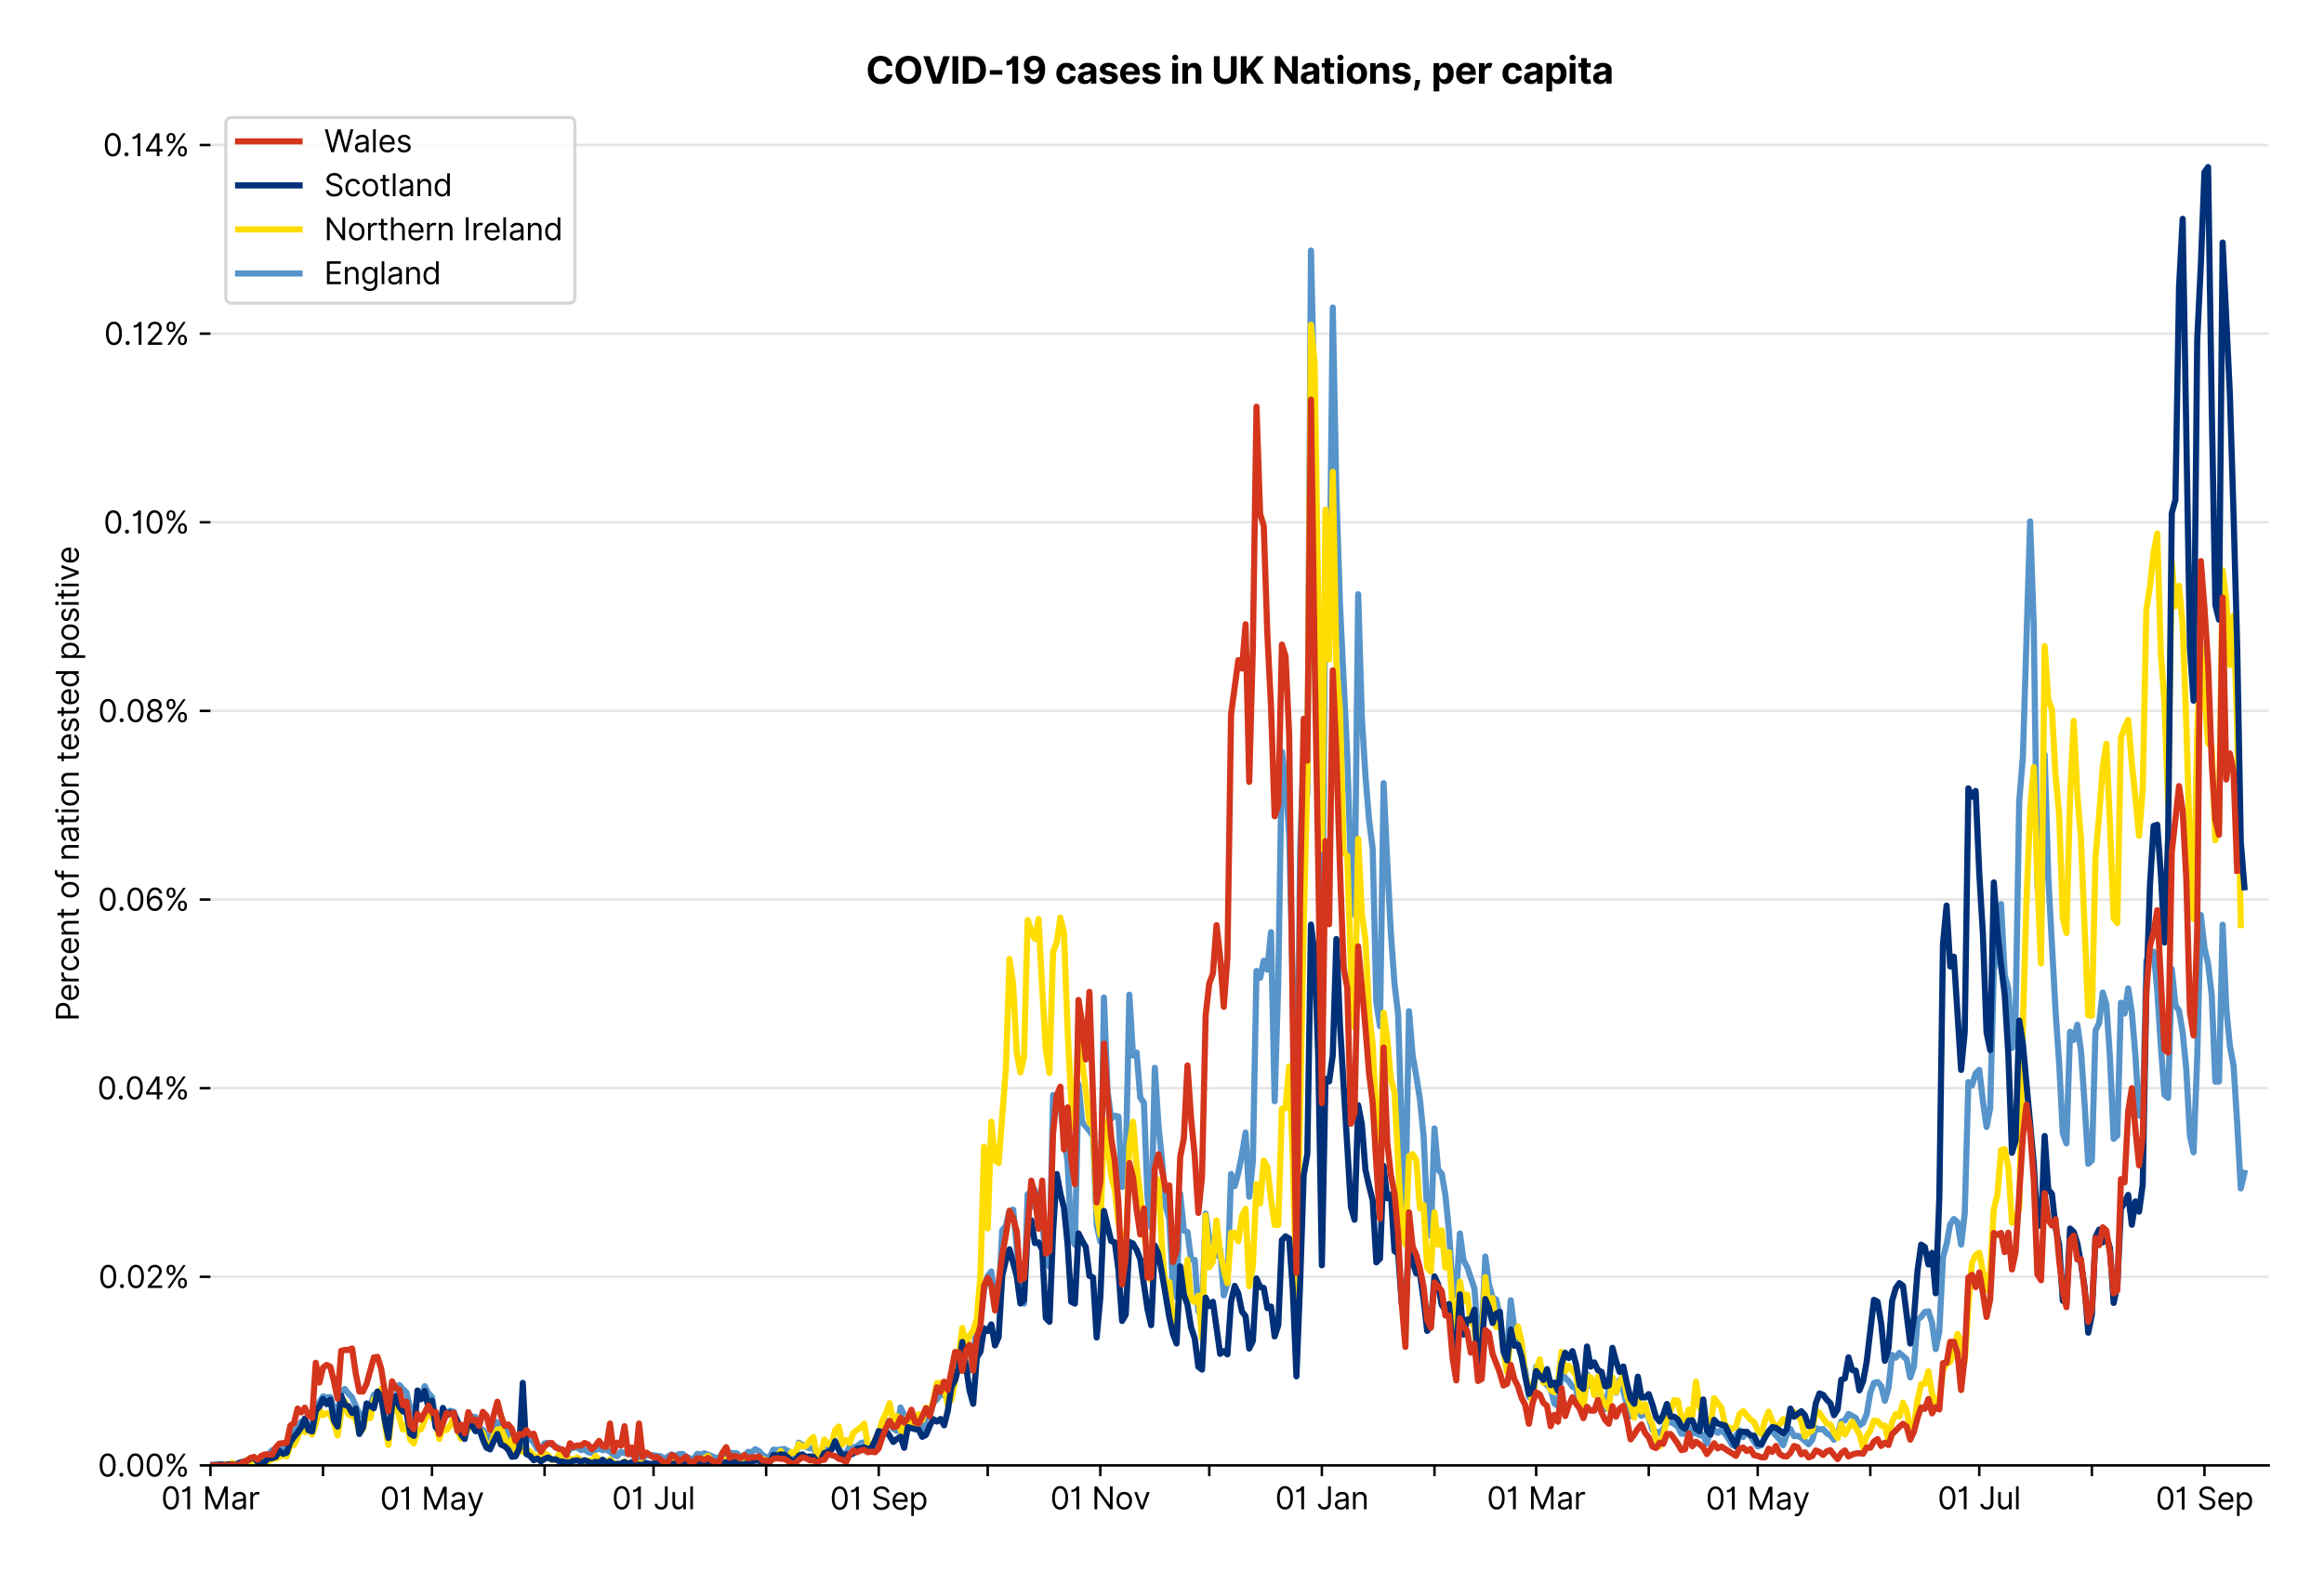 <?xml version="1.0" encoding="utf-8" standalone="no"?>
<!DOCTYPE svg PUBLIC "-//W3C//DTD SVG 1.1//EN"
  "http://www.w3.org/Graphics/SVG/1.1/DTD/svg11.dtd">
<svg version="1.1" viewBox="0 0 756.061 511.234" xmlns="http://www.w3.org/2000/svg" xmlns:xlink="http://www.w3.org/1999/xlink">
 <defs>
  <style type="text/css">*{stroke-linecap:butt;stroke-linejoin:round;}</style>
 </defs>
 <g id="figure_1">
  <g id="patch_1">
   <path d="M 0 511.234 
L 756.061 511.234 
L 756.061 0 
L 0 0 
z
" style="fill:#ffffff;"/>
  </g>
  <g id="axes_1">
   <g id="patch_2">
    <path d="M 68.461 476.745 
L 738.061 476.745 
L 738.061 33.225 
L 68.461 33.225 
z
" style="fill:#ffffff;"/>
   </g>
   <g id="matplotlib.axis_1">
    <g id="xtick_1">
     <g id="line2d_1">
      <defs>
       <path d="M 0 0 
L 0 3.5 
" id="m2cafe563d1" style="stroke:#000000;stroke-width:0.8;"/>
      </defs>
      <g>
       <use style="stroke:#000000;stroke-width:0.8;" x="68.461" xlink:href="#m2cafe563d1" y="476.745"/>
      </g>
     </g>
     <g id="text_1">
      <!-- 01 Mar -->
      <g transform="translate(52.424 491.018)scale(0.1 -0.1)">
       <defs>
        <path d="M 2000 -64 
Q 1230 -64 806 561 
Q 382 1186 382 2327 
Q 382 3459 809 4088 
Q 1236 4718 2000 4718 
Q 2764 4718 3191 4088 
Q 3618 3459 3618 2327 
Q 3618 1186 3194 561 
Q 2771 -64 2000 -64 
z
M 2000 436 
Q 2509 436 2791 927 
Q 3073 1418 3073 2327 
Q 3073 3234 2789 3730 
Q 2505 4227 2000 4227 
Q 1496 4227 1211 3730 
Q 927 3234 927 2327 
Q 927 1418 1210 927 
Q 1493 436 2000 436 
z
" id="Inter-Regular-30" transform="scale(0.016)"/>
        <path d="M 1973 4655 
L 1973 0 
L 1409 0 
L 1409 3836 
L 1373 3836 
Q 1341 3773 1209 3692 
Q 1077 3611 868 3551 
Q 659 3491 391 3491 
L 391 3964 
Q 661 3964 859 4061 
Q 1057 4159 1190 4291 
Q 1323 4423 1392 4529 
Q 1461 4636 1473 4655 
L 1973 4655 
z
" id="Inter-Regular-31" transform="scale(0.016)"/>
        <path id="Inter-Regular-20" transform="scale(0.016)"/>
        <path d="M 564 4655 
L 1236 4655 
L 2818 791 
L 2873 791 
L 4455 4655 
L 5127 4655 
L 5127 0 
L 4600 0 
L 4600 3536 
L 4555 3536 
L 3100 0 
L 2591 0 
L 1136 3536 
L 1091 3536 
L 1091 0 
L 564 0 
L 564 4655 
z
" id="Inter-Regular-4d" transform="scale(0.016)"/>
        <path d="M 1518 -82 
Q 1186 -82 916 44 
Q 646 170 486 410 
Q 327 650 327 991 
Q 327 1291 445 1478 
Q 564 1666 761 1773 
Q 959 1880 1199 1933 
Q 1439 1986 1682 2018 
Q 2000 2059 2199 2080 
Q 2398 2102 2490 2154 
Q 2582 2207 2582 2336 
L 2582 2355 
Q 2582 2691 2399 2877 
Q 2216 3064 1846 3064 
Q 1461 3064 1243 2895 
Q 1025 2727 936 2536 
L 427 2718 
Q 564 3036 792 3214 
Q 1021 3393 1292 3464 
Q 1564 3536 1827 3536 
Q 1996 3536 2215 3496 
Q 2434 3457 2640 3334 
Q 2846 3211 2982 2963 
Q 3118 2716 3118 2300 
L 3118 0 
L 2582 0 
L 2582 473 
L 2555 473 
Q 2500 359 2373 229 
Q 2246 100 2034 9 
Q 1823 -82 1518 -82 
z
M 1600 400 
Q 1918 400 2137 525 
Q 2357 650 2469 847 
Q 2582 1045 2582 1264 
L 2582 1755 
Q 2548 1714 2433 1681 
Q 2318 1648 2169 1624 
Q 2021 1600 1881 1583 
Q 1741 1566 1655 1555 
Q 1446 1527 1265 1467 
Q 1084 1407 974 1287 
Q 864 1168 864 964 
Q 864 684 1072 542 
Q 1280 400 1600 400 
z
" id="Inter-Regular-61" transform="scale(0.016)"/>
        <path d="M 491 0 
L 491 3491 
L 1009 3491 
L 1009 2964 
L 1046 2964 
Q 1139 3223 1389 3384 
Q 1639 3545 1955 3545 
Q 2100 3545 2209 3511 
Q 2318 3477 2400 3418 
L 2218 2964 
Q 2161 2993 2085 3010 
Q 2009 3027 1909 3027 
Q 1527 3027 1277 2794 
Q 1027 2561 1027 2209 
L 1027 0 
L 491 0 
z
" id="Inter-Regular-72" transform="scale(0.016)"/>
       </defs>
       <use xlink:href="#Inter-Regular-30"/>
       <use x="62.5" xlink:href="#Inter-Regular-31"/>
       <use x="106.676" xlink:href="#Inter-Regular-20"/>
       <use x="134.801" xlink:href="#Inter-Regular-4d"/>
       <use x="225.994" xlink:href="#Inter-Regular-61"/>
       <use x="282.386" xlink:href="#Inter-Regular-72"/>
      </g>
     </g>
    </g>
    <g id="xtick_2">
     <g id="line2d_2">
      <g>
       <use style="stroke:#000000;stroke-width:0.8;" x="105.091" xlink:href="#m2cafe563d1" y="476.745"/>
      </g>
     </g>
    </g>
    <g id="xtick_3">
     <g id="line2d_3">
      <g>
       <use style="stroke:#000000;stroke-width:0.8;" x="140.54" xlink:href="#m2cafe563d1" y="476.745"/>
      </g>
     </g>
     <g id="text_2">
      <!-- 01 May -->
      <g transform="translate(123.637 491.117)scale(0.1 -0.1)">
       <defs>
        <path d="M 818 -1355 
Q 682 -1355 575 -1333 
Q 468 -1311 427 -1291 
L 564 -818 
Q 857 -893 1053 -814 
Q 1250 -736 1391 -345 
L 1509 -18 
L 218 3491 
L 800 3491 
L 1764 709 
L 1800 709 
L 2764 3491 
L 3346 3491 
L 1846 -564 
Q 1550 -1355 818 -1355 
z
" id="Inter-Regular-79" transform="scale(0.016)"/>
       </defs>
       <use xlink:href="#Inter-Regular-30"/>
       <use x="62.5" xlink:href="#Inter-Regular-31"/>
       <use x="106.676" xlink:href="#Inter-Regular-20"/>
       <use x="134.801" xlink:href="#Inter-Regular-4d"/>
       <use x="225.994" xlink:href="#Inter-Regular-61"/>
       <use x="282.386" xlink:href="#Inter-Regular-79"/>
      </g>
     </g>
    </g>
    <g id="xtick_4">
     <g id="line2d_4">
      <g>
       <use style="stroke:#000000;stroke-width:0.8;" x="177.17" xlink:href="#m2cafe563d1" y="476.745"/>
      </g>
     </g>
    </g>
    <g id="xtick_5">
     <g id="line2d_5">
      <g>
       <use style="stroke:#000000;stroke-width:0.8;" x="212.619" xlink:href="#m2cafe563d1" y="476.745"/>
      </g>
     </g>
     <g id="text_3">
      <!-- 01 Jul -->
      <g transform="translate(199.075 491.018)scale(0.1 -0.1)">
       <defs>
        <path d="M 2346 4655 
L 2909 4655 
L 2909 1327 
Q 2909 657 2549 296 
Q 2189 -64 1582 -64 
Q 1200 -64 902 76 
Q 605 216 434 475 
Q 264 734 264 1091 
L 818 1091 
Q 818 795 1034 615 
Q 1250 436 1582 436 
Q 1948 436 2147 664 
Q 2346 893 2346 1327 
L 2346 4655 
z
" id="Inter-Regular-4a" transform="scale(0.016)"/>
        <path d="M 2691 1427 
L 2691 3491 
L 3227 3491 
L 3227 0 
L 2691 0 
L 2691 591 
L 2655 591 
Q 2532 325 2273 140 
Q 2014 -45 1618 -45 
Q 1127 -45 809 280 
Q 491 605 491 1273 
L 491 3491 
L 1027 3491 
L 1027 1309 
Q 1027 927 1242 700 
Q 1457 473 1791 473 
Q 1991 473 2199 575 
Q 2407 677 2549 888 
Q 2691 1100 2691 1427 
z
" id="Inter-Regular-75" transform="scale(0.016)"/>
        <path d="M 1027 4655 
L 1027 0 
L 491 0 
L 491 4655 
L 1027 4655 
z
" id="Inter-Regular-6c" transform="scale(0.016)"/>
       </defs>
       <use xlink:href="#Inter-Regular-30"/>
       <use x="62.5" xlink:href="#Inter-Regular-31"/>
       <use x="106.676" xlink:href="#Inter-Regular-20"/>
       <use x="134.801" xlink:href="#Inter-Regular-4a"/>
       <use x="189.063" xlink:href="#Inter-Regular-75"/>
       <use x="247.159" xlink:href="#Inter-Regular-6c"/>
      </g>
     </g>
    </g>
    <g id="xtick_6">
     <g id="line2d_6">
      <g>
       <use style="stroke:#000000;stroke-width:0.8;" x="249.25" xlink:href="#m2cafe563d1" y="476.745"/>
      </g>
     </g>
    </g>
    <g id="xtick_7">
     <g id="line2d_7">
      <g>
       <use style="stroke:#000000;stroke-width:0.8;" x="285.88" xlink:href="#m2cafe563d1" y="476.745"/>
      </g>
     </g>
     <g id="text_4">
      <!-- 01 Sep -->
      <g transform="translate(269.993 491.117)scale(0.1 -0.1)">
       <defs>
        <path d="M 3109 3491 
Q 3068 3836 2777 4027 
Q 2486 4218 2064 4218 
Q 1600 4218 1318 3999 
Q 1036 3780 1036 3445 
Q 1036 3195 1189 3042 
Q 1343 2889 1553 2803 
Q 1764 2718 1936 2673 
L 2409 2545 
Q 2591 2498 2815 2414 
Q 3039 2330 3244 2185 
Q 3450 2041 3584 1816 
Q 3718 1591 3718 1264 
Q 3718 886 3521 581 
Q 3325 277 2949 97 
Q 2573 -82 2036 -82 
Q 1286 -82 845 272 
Q 405 627 364 1200 
L 946 1200 
Q 968 936 1124 764 
Q 1280 593 1519 510 
Q 1759 427 2036 427 
Q 2359 427 2616 533 
Q 2873 639 3023 828 
Q 3173 1018 3173 1273 
Q 3173 1505 3043 1650 
Q 2914 1795 2702 1886 
Q 2491 1977 2246 2045 
L 1673 2209 
Q 1127 2366 809 2657 
Q 491 2948 491 3418 
Q 491 3809 703 4101 
Q 916 4393 1276 4555 
Q 1636 4718 2082 4718 
Q 2532 4718 2882 4558 
Q 3232 4398 3437 4120 
Q 3643 3843 3655 3491 
L 3109 3491 
z
" id="Inter-Regular-53" transform="scale(0.016)"/>
        <path d="M 1955 -73 
Q 1450 -73 1085 151 
Q 721 375 524 778 
Q 327 1182 327 1718 
Q 327 2255 524 2665 
Q 721 3075 1074 3305 
Q 1427 3536 1900 3536 
Q 2173 3536 2439 3445 
Q 2705 3355 2923 3151 
Q 3141 2948 3270 2614 
Q 3400 2280 3400 1791 
L 3400 1564 
L 866 1564 
Q 884 1005 1183 707 
Q 1482 409 1955 409 
Q 2271 409 2498 545 
Q 2725 682 2827 955 
L 3346 809 
Q 3223 414 2854 170 
Q 2486 -73 1955 -73 
z
M 866 2027 
L 2855 2027 
Q 2855 2470 2595 2762 
Q 2336 3055 1900 3055 
Q 1593 3055 1368 2911 
Q 1143 2768 1013 2533 
Q 884 2298 866 2027 
z
" id="Inter-Regular-65" transform="scale(0.016)"/>
        <path d="M 491 -1309 
L 491 3491 
L 1009 3491 
L 1009 2936 
L 1073 2936 
Q 1132 3027 1237 3169 
Q 1343 3311 1542 3423 
Q 1741 3536 2082 3536 
Q 2523 3536 2859 3315 
Q 3196 3095 3384 2690 
Q 3573 2286 3573 1736 
Q 3573 1182 3384 776 
Q 3196 370 2861 148 
Q 2527 -73 2091 -73 
Q 1755 -73 1552 39 
Q 1350 152 1241 296 
Q 1132 441 1073 536 
L 1027 536 
L 1027 -1309 
L 491 -1309 
z
M 1018 1745 
Q 1018 1152 1276 780 
Q 1534 409 2018 409 
Q 2355 409 2581 587 
Q 2807 766 2921 1069 
Q 3036 1373 3036 1745 
Q 3036 2114 2923 2410 
Q 2811 2707 2585 2881 
Q 2359 3055 2018 3055 
Q 1527 3055 1272 2693 
Q 1018 2332 1018 1745 
z
" id="Inter-Regular-70" transform="scale(0.016)"/>
       </defs>
       <use xlink:href="#Inter-Regular-30"/>
       <use x="62.5" xlink:href="#Inter-Regular-31"/>
       <use x="106.676" xlink:href="#Inter-Regular-20"/>
       <use x="134.801" xlink:href="#Inter-Regular-53"/>
       <use x="198.58" xlink:href="#Inter-Regular-65"/>
       <use x="256.818" xlink:href="#Inter-Regular-70"/>
      </g>
     </g>
    </g>
    <g id="xtick_8">
     <g id="line2d_8">
      <g>
       <use style="stroke:#000000;stroke-width:0.8;" x="321.329" xlink:href="#m2cafe563d1" y="476.745"/>
      </g>
     </g>
    </g>
    <g id="xtick_9">
     <g id="line2d_9">
      <g>
       <use style="stroke:#000000;stroke-width:0.8;" x="357.959" xlink:href="#m2cafe563d1" y="476.745"/>
      </g>
     </g>
     <g id="text_5">
      <!-- 01 Nov -->
      <g transform="translate(341.688 491.018)scale(0.1 -0.1)">
       <defs>
        <path d="M 4255 4655 
L 4255 0 
L 3709 0 
L 1173 3655 
L 1127 3655 
L 1127 0 
L 564 0 
L 564 4655 
L 1109 4655 
L 3655 991 
L 3700 991 
L 3700 4655 
L 4255 4655 
z
" id="Inter-Regular-4e" transform="scale(0.016)"/>
        <path d="M 1909 -73 
Q 1436 -73 1080 152 
Q 725 377 526 781 
Q 327 1186 327 1727 
Q 327 2273 526 2679 
Q 725 3086 1080 3311 
Q 1436 3536 1909 3536 
Q 2382 3536 2737 3311 
Q 3093 3086 3292 2679 
Q 3491 2273 3491 1727 
Q 3491 1186 3292 781 
Q 3093 377 2737 152 
Q 2382 -73 1909 -73 
z
M 1909 409 
Q 2268 409 2500 593 
Q 2732 777 2843 1077 
Q 2955 1377 2955 1727 
Q 2955 2077 2843 2379 
Q 2732 2682 2500 2868 
Q 2268 3055 1909 3055 
Q 1550 3055 1318 2868 
Q 1086 2682 975 2379 
Q 864 2077 864 1727 
Q 864 1377 975 1077 
Q 1086 777 1318 593 
Q 1550 409 1909 409 
z
" id="Inter-Regular-6f" transform="scale(0.016)"/>
        <path d="M 3346 3491 
L 2055 0 
L 1509 0 
L 218 3491 
L 800 3491 
L 1764 709 
L 1800 709 
L 2764 3491 
L 3346 3491 
z
" id="Inter-Regular-76" transform="scale(0.016)"/>
       </defs>
       <use xlink:href="#Inter-Regular-30"/>
       <use x="62.5" xlink:href="#Inter-Regular-31"/>
       <use x="106.676" xlink:href="#Inter-Regular-20"/>
       <use x="134.801" xlink:href="#Inter-Regular-4e"/>
       <use x="210.085" xlink:href="#Inter-Regular-6f"/>
       <use x="269.744" xlink:href="#Inter-Regular-76"/>
      </g>
     </g>
    </g>
    <g id="xtick_10">
     <g id="line2d_10">
      <g>
       <use style="stroke:#000000;stroke-width:0.8;" x="393.408" xlink:href="#m2cafe563d1" y="476.745"/>
      </g>
     </g>
    </g>
    <g id="xtick_11">
     <g id="line2d_11">
      <g>
       <use style="stroke:#000000;stroke-width:0.8;" x="430.038" xlink:href="#m2cafe563d1" y="476.745"/>
      </g>
     </g>
     <g id="text_6">
      <!-- 01 Jan -->
      <g transform="translate(414.839 491.018)scale(0.1 -0.1)">
       <defs>
        <path d="M 1027 2100 
L 1027 0 
L 491 0 
L 491 3491 
L 1009 3491 
L 1009 2945 
L 1055 2945 
Q 1177 3211 1427 3373 
Q 1677 3536 2073 3536 
Q 2602 3536 2928 3211 
Q 3255 2886 3255 2218 
L 3255 0 
L 2718 0 
L 2718 2182 
Q 2718 2593 2504 2824 
Q 2291 3055 1918 3055 
Q 1534 3055 1280 2806 
Q 1027 2557 1027 2100 
z
" id="Inter-Regular-6e" transform="scale(0.016)"/>
       </defs>
       <use xlink:href="#Inter-Regular-30"/>
       <use x="62.5" xlink:href="#Inter-Regular-31"/>
       <use x="106.676" xlink:href="#Inter-Regular-20"/>
       <use x="134.801" xlink:href="#Inter-Regular-4a"/>
       <use x="189.063" xlink:href="#Inter-Regular-61"/>
       <use x="245.455" xlink:href="#Inter-Regular-6e"/>
      </g>
     </g>
    </g>
    <g id="xtick_12">
     <g id="line2d_12">
      <g>
       <use style="stroke:#000000;stroke-width:0.8;" x="466.669" xlink:href="#m2cafe563d1" y="476.745"/>
      </g>
     </g>
    </g>
    <g id="xtick_13">
     <g id="line2d_13">
      <g>
       <use style="stroke:#000000;stroke-width:0.8;" x="499.754" xlink:href="#m2cafe563d1" y="476.745"/>
      </g>
     </g>
     <g id="text_7">
      <!-- 01 Mar -->
      <g transform="translate(483.718 491.018)scale(0.1 -0.1)">
       <use xlink:href="#Inter-Regular-30"/>
       <use x="62.5" xlink:href="#Inter-Regular-31"/>
       <use x="106.676" xlink:href="#Inter-Regular-20"/>
       <use x="134.801" xlink:href="#Inter-Regular-4d"/>
       <use x="225.994" xlink:href="#Inter-Regular-61"/>
       <use x="282.386" xlink:href="#Inter-Regular-72"/>
      </g>
     </g>
    </g>
    <g id="xtick_14">
     <g id="line2d_14">
      <g>
       <use style="stroke:#000000;stroke-width:0.8;" x="536.385" xlink:href="#m2cafe563d1" y="476.745"/>
      </g>
     </g>
    </g>
    <g id="xtick_15">
     <g id="line2d_15">
      <g>
       <use style="stroke:#000000;stroke-width:0.8;" x="571.833" xlink:href="#m2cafe563d1" y="476.745"/>
      </g>
     </g>
     <g id="text_8">
      <!-- 01 May -->
      <g transform="translate(554.93 491.117)scale(0.1 -0.1)">
       <use xlink:href="#Inter-Regular-30"/>
       <use x="62.5" xlink:href="#Inter-Regular-31"/>
       <use x="106.676" xlink:href="#Inter-Regular-20"/>
       <use x="134.801" xlink:href="#Inter-Regular-4d"/>
       <use x="225.994" xlink:href="#Inter-Regular-61"/>
       <use x="282.386" xlink:href="#Inter-Regular-79"/>
      </g>
     </g>
    </g>
    <g id="xtick_16">
     <g id="line2d_16">
      <g>
       <use style="stroke:#000000;stroke-width:0.8;" x="608.464" xlink:href="#m2cafe563d1" y="476.745"/>
      </g>
     </g>
    </g>
    <g id="xtick_17">
     <g id="line2d_17">
      <g>
       <use style="stroke:#000000;stroke-width:0.8;" x="643.913" xlink:href="#m2cafe563d1" y="476.745"/>
      </g>
     </g>
     <g id="text_9">
      <!-- 01 Jul -->
      <g transform="translate(630.369 491.018)scale(0.1 -0.1)">
       <use xlink:href="#Inter-Regular-30"/>
       <use x="62.5" xlink:href="#Inter-Regular-31"/>
       <use x="106.676" xlink:href="#Inter-Regular-20"/>
       <use x="134.801" xlink:href="#Inter-Regular-4a"/>
       <use x="189.063" xlink:href="#Inter-Regular-75"/>
       <use x="247.159" xlink:href="#Inter-Regular-6c"/>
      </g>
     </g>
    </g>
    <g id="xtick_18">
     <g id="line2d_18">
      <g>
       <use style="stroke:#000000;stroke-width:0.8;" x="680.543" xlink:href="#m2cafe563d1" y="476.745"/>
      </g>
     </g>
    </g>
    <g id="xtick_19">
     <g id="line2d_19">
      <g>
       <use style="stroke:#000000;stroke-width:0.8;" x="717.173" xlink:href="#m2cafe563d1" y="476.745"/>
      </g>
     </g>
     <g id="text_10">
      <!-- 01 Sep -->
      <g transform="translate(701.286 491.117)scale(0.1 -0.1)">
       <use xlink:href="#Inter-Regular-30"/>
       <use x="62.5" xlink:href="#Inter-Regular-31"/>
       <use x="106.676" xlink:href="#Inter-Regular-20"/>
       <use x="134.801" xlink:href="#Inter-Regular-53"/>
       <use x="198.58" xlink:href="#Inter-Regular-65"/>
       <use x="256.818" xlink:href="#Inter-Regular-70"/>
      </g>
     </g>
    </g>
   </g>
   <g id="matplotlib.axis_2">
    <g id="ytick_1">
     <g id="line2d_20">
      <path clip-path="url(#pa2ae55a491)" d="M 68.461 476.745 
L 738.061 476.745 
" style="fill:none;stroke:#e5e5e5;stroke-linecap:square;stroke-width:0.8;"/>
     </g>
     <g id="line2d_21">
      <defs>
       <path d="M 0 0 
L -3.5 0 
" id="m80c1c67413" style="stroke:#000000;stroke-width:0.8;"/>
      </defs>
      <g>
       <use style="stroke:#000000;stroke-width:0.8;" x="68.461" xlink:href="#m80c1c67413" y="476.745"/>
      </g>
     </g>
     <g id="text_11">
      <!-- 0.00% -->
      <g transform="translate(31.83 480.382)scale(0.1 -0.1)">
       <defs>
        <path d="M 882 -36 
Q 714 -36 593 84 
Q 473 205 473 373 
Q 473 541 593 661 
Q 714 782 882 782 
Q 1050 782 1170 661 
Q 1291 541 1291 373 
Q 1291 205 1170 84 
Q 1050 -36 882 -36 
z
" id="Inter-Regular-2e" transform="scale(0.016)"/>
        <path d="M 2855 873 
L 2855 1118 
Q 2855 1373 2960 1585 
Q 3066 1798 3269 1926 
Q 3473 2055 3764 2055 
Q 4059 2055 4259 1926 
Q 4459 1798 4561 1585 
Q 4664 1373 4664 1118 
L 4664 873 
Q 4664 618 4560 405 
Q 4457 193 4256 64 
Q 4055 -64 3764 -64 
Q 3468 -64 3266 64 
Q 3064 193 2959 405 
Q 2855 618 2855 873 
z
M 536 3536 
L 536 3782 
Q 536 4036 642 4248 
Q 748 4461 951 4589 
Q 1155 4718 1446 4718 
Q 1741 4718 1941 4589 
Q 2141 4461 2243 4248 
Q 2346 4036 2346 3782 
L 2346 3536 
Q 2346 3282 2242 3069 
Q 2139 2857 1937 2728 
Q 1736 2600 1446 2600 
Q 1150 2600 948 2728 
Q 746 2857 641 3069 
Q 536 3282 536 3536 
z
M 709 0 
L 3909 4655 
L 4427 4655 
L 1227 0 
L 709 0 
z
M 3318 1118 
L 3318 873 
Q 3318 661 3418 494 
Q 3518 327 3764 327 
Q 4002 327 4101 494 
Q 4200 661 4200 873 
L 4200 1118 
Q 4200 1330 4104 1497 
Q 4009 1664 3764 1664 
Q 3525 1664 3421 1497 
Q 3318 1330 3318 1118 
z
M 1000 3782 
L 1000 3536 
Q 1000 3325 1100 3158 
Q 1200 2991 1446 2991 
Q 1684 2991 1783 3158 
Q 1882 3325 1882 3536 
L 1882 3782 
Q 1882 3993 1786 4160 
Q 1691 4327 1446 4327 
Q 1207 4327 1103 4160 
Q 1000 3993 1000 3782 
z
" id="Inter-Regular-25" transform="scale(0.016)"/>
       </defs>
       <use xlink:href="#Inter-Regular-30"/>
       <use x="62.5" xlink:href="#Inter-Regular-2e"/>
       <use x="90.057" xlink:href="#Inter-Regular-30"/>
       <use x="152.557" xlink:href="#Inter-Regular-30"/>
       <use x="215.057" xlink:href="#Inter-Regular-25"/>
      </g>
     </g>
    </g>
    <g id="ytick_2">
     <g id="line2d_22">
      <path clip-path="url(#pa2ae55a491)" d="M 68.461 415.378 
L 738.061 415.378 
" style="fill:none;stroke:#e5e5e5;stroke-linecap:square;stroke-width:0.8;"/>
     </g>
     <g id="line2d_23">
      <g>
       <use style="stroke:#000000;stroke-width:0.8;" x="68.461" xlink:href="#m80c1c67413" y="415.378"/>
      </g>
     </g>
     <g id="text_12">
      <!-- 0.02% -->
      <g transform="translate(32.028 419.015)scale(0.1 -0.1)">
       <defs>
        <path d="M 482 0 
L 482 409 
L 2018 2091 
Q 2289 2386 2464 2605 
Q 2639 2825 2724 3019 
Q 2809 3214 2809 3427 
Q 2809 3795 2553 4011 
Q 2298 4227 1918 4227 
Q 1514 4227 1275 3985 
Q 1036 3743 1036 3345 
L 500 3345 
Q 500 3755 688 4064 
Q 877 4373 1203 4545 
Q 1530 4718 1936 4718 
Q 2346 4718 2661 4545 
Q 2977 4373 3156 4079 
Q 3336 3786 3336 3427 
Q 3336 3170 3244 2926 
Q 3152 2682 2926 2383 
Q 2700 2084 2300 1655 
L 1255 536 
L 1255 500 
L 3418 500 
L 3418 0 
L 482 0 
z
" id="Inter-Regular-32" transform="scale(0.016)"/>
       </defs>
       <use xlink:href="#Inter-Regular-30"/>
       <use x="62.5" xlink:href="#Inter-Regular-2e"/>
       <use x="90.057" xlink:href="#Inter-Regular-30"/>
       <use x="152.557" xlink:href="#Inter-Regular-32"/>
       <use x="213.068" xlink:href="#Inter-Regular-25"/>
      </g>
     </g>
    </g>
    <g id="ytick_3">
     <g id="line2d_24">
      <path clip-path="url(#pa2ae55a491)" d="M 68.461 354.011 
L 738.061 354.011 
" style="fill:none;stroke:#e5e5e5;stroke-linecap:square;stroke-width:0.8;"/>
     </g>
     <g id="line2d_25">
      <g>
       <use style="stroke:#000000;stroke-width:0.8;" x="68.461" xlink:href="#m80c1c67413" y="354.011"/>
      </g>
     </g>
     <g id="text_13">
      <!-- 0.04% -->
      <g transform="translate(31.659 357.648)scale(0.1 -0.1)">
       <defs>
        <path d="M 373 955 
L 373 1418 
L 2418 4655 
L 3100 4655 
L 3100 1455 
L 3736 1455 
L 3736 955 
L 3100 955 
L 3100 0 
L 2564 0 
L 2564 955 
L 373 955 
z
M 2564 1455 
L 2564 3936 
L 2527 3936 
L 982 1491 
L 982 1455 
L 2564 1455 
z
" id="Inter-Regular-34" transform="scale(0.016)"/>
       </defs>
       <use xlink:href="#Inter-Regular-30"/>
       <use x="62.5" xlink:href="#Inter-Regular-2e"/>
       <use x="90.057" xlink:href="#Inter-Regular-30"/>
       <use x="152.557" xlink:href="#Inter-Regular-34"/>
       <use x="216.761" xlink:href="#Inter-Regular-25"/>
      </g>
     </g>
    </g>
    <g id="ytick_4">
     <g id="line2d_26">
      <path clip-path="url(#pa2ae55a491)" d="M 68.461 292.645 
L 738.061 292.645 
" style="fill:none;stroke:#e5e5e5;stroke-linecap:square;stroke-width:0.8;"/>
     </g>
     <g id="line2d_27">
      <g>
       <use style="stroke:#000000;stroke-width:0.8;" x="68.461" xlink:href="#m80c1c67413" y="292.645"/>
      </g>
     </g>
     <g id="text_14">
      <!-- 0.06% -->
      <g transform="translate(31.844 296.281)scale(0.1 -0.1)">
       <defs>
        <path d="M 2027 -64 
Q 1741 -59 1454 45 
Q 1168 150 932 399 
Q 696 648 552 1074 
Q 409 1500 409 2145 
Q 409 3386 861 4056 
Q 1314 4727 2100 4727 
Q 2686 4727 3073 4384 
Q 3461 4041 3546 3491 
L 2991 3491 
Q 2914 3811 2691 4019 
Q 2468 4227 2100 4227 
Q 1559 4227 1249 3755 
Q 939 3284 936 2427 
L 973 2427 
Q 1164 2716 1461 2880 
Q 1759 3045 2118 3045 
Q 2518 3045 2850 2846 
Q 3182 2648 3382 2299 
Q 3582 1950 3582 1500 
Q 3582 1068 3389 710 
Q 3196 352 2847 142 
Q 2498 -68 2027 -64 
z
M 2027 436 
Q 2314 436 2542 579 
Q 2771 723 2903 964 
Q 3036 1205 3036 1500 
Q 3036 1789 2908 2026 
Q 2780 2264 2556 2404 
Q 2332 2545 2046 2545 
Q 1757 2545 1525 2397 
Q 1293 2250 1157 2010 
Q 1021 1770 1018 1491 
Q 1018 1214 1149 973 
Q 1280 732 1508 584 
Q 1736 436 2027 436 
z
" id="Inter-Regular-36" transform="scale(0.016)"/>
       </defs>
       <use xlink:href="#Inter-Regular-30"/>
       <use x="62.5" xlink:href="#Inter-Regular-2e"/>
       <use x="90.057" xlink:href="#Inter-Regular-30"/>
       <use x="152.557" xlink:href="#Inter-Regular-36"/>
       <use x="214.915" xlink:href="#Inter-Regular-25"/>
      </g>
     </g>
    </g>
    <g id="ytick_5">
     <g id="line2d_28">
      <path clip-path="url(#pa2ae55a491)" d="M 68.461 231.278 
L 738.061 231.278 
" style="fill:none;stroke:#e5e5e5;stroke-linecap:square;stroke-width:0.8;"/>
     </g>
     <g id="line2d_29">
      <g>
       <use style="stroke:#000000;stroke-width:0.8;" x="68.461" xlink:href="#m80c1c67413" y="231.278"/>
      </g>
     </g>
     <g id="text_15">
      <!-- 0.08% -->
      <g transform="translate(31.914 234.915)scale(0.1 -0.1)">
       <defs>
        <path d="M 1973 -64 
Q 1505 -64 1147 103 
Q 789 270 589 564 
Q 389 859 391 1236 
Q 389 1532 507 1783 
Q 625 2034 830 2203 
Q 1036 2373 1291 2418 
L 1291 2445 
Q 957 2532 759 2821 
Q 561 3111 564 3482 
Q 561 3836 743 4115 
Q 925 4395 1244 4556 
Q 1564 4718 1973 4718 
Q 2377 4718 2695 4556 
Q 3014 4395 3197 4115 
Q 3380 3836 3382 3482 
Q 3380 3111 3181 2821 
Q 2982 2532 2655 2445 
L 2655 2418 
Q 2907 2373 3109 2203 
Q 3311 2034 3431 1783 
Q 3552 1532 3555 1236 
Q 3552 859 3351 564 
Q 3150 270 2794 103 
Q 2439 -64 1973 -64 
z
M 1973 436 
Q 2446 436 2722 662 
Q 2998 889 3000 1264 
Q 2998 1527 2864 1729 
Q 2730 1932 2499 2048 
Q 2268 2164 1973 2164 
Q 1675 2164 1442 2048 
Q 1209 1932 1076 1729 
Q 943 1527 946 1264 
Q 943 889 1218 662 
Q 1493 436 1973 436 
z
M 1973 2645 
Q 2348 2645 2591 2864 
Q 2834 3084 2836 3445 
Q 2834 3800 2596 4013 
Q 2359 4227 1973 4227 
Q 1582 4227 1344 4013 
Q 1107 3800 1109 3445 
Q 1107 3084 1349 2864 
Q 1591 2645 1973 2645 
z
" id="Inter-Regular-38" transform="scale(0.016)"/>
       </defs>
       <use xlink:href="#Inter-Regular-30"/>
       <use x="62.5" xlink:href="#Inter-Regular-2e"/>
       <use x="90.057" xlink:href="#Inter-Regular-30"/>
       <use x="152.557" xlink:href="#Inter-Regular-38"/>
       <use x="214.205" xlink:href="#Inter-Regular-25"/>
      </g>
     </g>
    </g>
    <g id="ytick_6">
     <g id="line2d_30">
      <path clip-path="url(#pa2ae55a491)" d="M 68.461 169.911 
L 738.061 169.911 
" style="fill:none;stroke:#e5e5e5;stroke-linecap:square;stroke-width:0.8;"/>
     </g>
     <g id="line2d_31">
      <g>
       <use style="stroke:#000000;stroke-width:0.8;" x="68.461" xlink:href="#m80c1c67413" y="169.911"/>
      </g>
     </g>
     <g id="text_16">
      <!-- 0.10% -->
      <g transform="translate(33.663 173.548)scale(0.1 -0.1)">
       <use xlink:href="#Inter-Regular-30"/>
       <use x="62.5" xlink:href="#Inter-Regular-2e"/>
       <use x="90.057" xlink:href="#Inter-Regular-31"/>
       <use x="134.233" xlink:href="#Inter-Regular-30"/>
       <use x="196.733" xlink:href="#Inter-Regular-25"/>
      </g>
     </g>
    </g>
    <g id="ytick_7">
     <g id="line2d_32">
      <path clip-path="url(#pa2ae55a491)" d="M 68.461 108.544 
L 738.061 108.544 
" style="fill:none;stroke:#e5e5e5;stroke-linecap:square;stroke-width:0.8;"/>
     </g>
     <g id="line2d_33">
      <g>
       <use style="stroke:#000000;stroke-width:0.8;" x="68.461" xlink:href="#m80c1c67413" y="108.544"/>
      </g>
     </g>
     <g id="text_17">
      <!-- 0.12% -->
      <g transform="translate(33.861 112.181)scale(0.1 -0.1)">
       <use xlink:href="#Inter-Regular-30"/>
       <use x="62.5" xlink:href="#Inter-Regular-2e"/>
       <use x="90.057" xlink:href="#Inter-Regular-31"/>
       <use x="134.233" xlink:href="#Inter-Regular-32"/>
       <use x="194.744" xlink:href="#Inter-Regular-25"/>
      </g>
     </g>
    </g>
    <g id="ytick_8">
     <g id="line2d_34">
      <path clip-path="url(#pa2ae55a491)" d="M 68.461 47.178 
L 738.061 47.178 
" style="fill:none;stroke:#e5e5e5;stroke-linecap:square;stroke-width:0.8;"/>
     </g>
     <g id="line2d_35">
      <g>
       <use style="stroke:#000000;stroke-width:0.8;" x="68.461" xlink:href="#m80c1c67413" y="47.178"/>
      </g>
     </g>
     <g id="text_18">
      <!-- 0.14% -->
      <g transform="translate(33.492 50.814)scale(0.1 -0.1)">
       <use xlink:href="#Inter-Regular-30"/>
       <use x="62.5" xlink:href="#Inter-Regular-2e"/>
       <use x="90.057" xlink:href="#Inter-Regular-31"/>
       <use x="134.233" xlink:href="#Inter-Regular-34"/>
       <use x="198.438" xlink:href="#Inter-Regular-25"/>
      </g>
     </g>
    </g>
    <g id="text_19">
     <!-- Percent of nation tested positive -->
     <g transform="translate(25.614 332.215)rotate(-90)scale(0.1 -0.1)">
      <defs>
       <path d="M 564 0 
L 564 4655 
L 2136 4655 
Q 2684 4655 3033 4458 
Q 3382 4261 3550 3927 
Q 3718 3593 3718 3182 
Q 3718 2770 3551 2434 
Q 3384 2098 3036 1899 
Q 2689 1700 2146 1700 
L 1127 1700 
L 1127 0 
L 564 0 
z
M 1127 2200 
L 2127 2200 
Q 2689 2200 2926 2482 
Q 3164 2764 3164 3182 
Q 3164 3602 2925 3878 
Q 2686 4155 2118 4155 
L 1127 4155 
L 1127 2200 
z
" id="Inter-Regular-50" transform="scale(0.016)"/>
       <path d="M 1909 -73 
Q 1418 -73 1063 159 
Q 709 391 518 798 
Q 327 1205 327 1727 
Q 327 2259 524 2667 
Q 721 3075 1074 3305 
Q 1427 3536 1900 3536 
Q 2268 3536 2563 3400 
Q 2859 3264 3047 3018 
Q 3236 2773 3282 2445 
L 2746 2445 
Q 2684 2684 2474 2869 
Q 2264 3055 1909 3055 
Q 1439 3055 1151 2697 
Q 864 2339 864 1745 
Q 864 1139 1148 774 
Q 1432 409 1909 409 
Q 2223 409 2447 570 
Q 2671 732 2746 1018 
L 3282 1018 
Q 3236 709 3058 462 
Q 2880 216 2588 71 
Q 2296 -73 1909 -73 
z
" id="Inter-Regular-63" transform="scale(0.016)"/>
       <path d="M 2009 3491 
L 2009 3036 
L 1264 3036 
L 1264 1000 
Q 1264 773 1331 660 
Q 1398 548 1503 510 
Q 1609 473 1727 473 
Q 1816 473 1873 483 
Q 1930 493 1964 500 
L 2073 18 
Q 2018 -2 1920 -23 
Q 1823 -45 1673 -45 
Q 1446 -45 1228 52 
Q 1011 150 869 350 
Q 727 550 727 855 
L 727 3036 
L 200 3036 
L 200 3491 
L 727 3491 
L 727 4327 
L 1264 4327 
L 1264 3491 
L 2009 3491 
z
" id="Inter-Regular-74" transform="scale(0.016)"/>
       <path d="M 2046 3491 
L 2046 3036 
L 1264 3036 
L 1264 0 
L 727 0 
L 727 3036 
L 164 3036 
L 164 3491 
L 727 3491 
L 727 3973 
Q 727 4273 868 4473 
Q 1009 4673 1234 4773 
Q 1459 4873 1709 4873 
Q 1907 4873 2032 4841 
Q 2157 4809 2218 4782 
L 2064 4318 
Q 2023 4332 1951 4352 
Q 1880 4373 1764 4373 
Q 1498 4373 1381 4239 
Q 1264 4105 1264 3845 
L 1264 3491 
L 2046 3491 
z
" id="Inter-Regular-66" transform="scale(0.016)"/>
       <path d="M 491 0 
L 491 3491 
L 1027 3491 
L 1027 0 
L 491 0 
z
M 764 4073 
Q 607 4073 494 4179 
Q 382 4286 382 4436 
Q 382 4586 494 4693 
Q 607 4800 764 4800 
Q 921 4800 1033 4693 
Q 1146 4586 1146 4436 
Q 1146 4286 1033 4179 
Q 921 4073 764 4073 
z
" id="Inter-Regular-69" transform="scale(0.016)"/>
       <path d="M 2964 2709 
L 2482 2573 
Q 2411 2755 2245 2914 
Q 2080 3073 1727 3073 
Q 1407 3073 1194 2926 
Q 982 2780 982 2555 
Q 982 2355 1127 2239 
Q 1273 2123 1582 2045 
L 2100 1918 
Q 3027 1691 3027 973 
Q 3027 673 2855 436 
Q 2684 200 2377 63 
Q 2071 -73 1664 -73 
Q 1130 -73 780 159 
Q 430 391 336 836 
L 846 964 
Q 989 400 1655 400 
Q 2030 400 2251 560 
Q 2473 720 2473 945 
Q 2473 1316 1955 1436 
L 1373 1573 
Q 893 1686 669 1926 
Q 446 2166 446 2527 
Q 446 2823 613 3050 
Q 780 3277 1069 3406 
Q 1359 3536 1727 3536 
Q 2246 3536 2542 3309 
Q 2839 3082 2964 2709 
z
" id="Inter-Regular-73" transform="scale(0.016)"/>
       <path d="M 1809 -73 
Q 1373 -73 1039 148 
Q 705 370 516 776 
Q 327 1182 327 1736 
Q 327 2286 516 2690 
Q 705 3095 1041 3315 
Q 1377 3536 1818 3536 
Q 2159 3536 2358 3423 
Q 2557 3311 2662 3169 
Q 2768 3027 2827 2936 
L 2873 2936 
L 2873 4655 
L 3409 4655 
L 3409 0 
L 2891 0 
L 2891 536 
L 2827 536 
Q 2768 441 2659 296 
Q 2550 152 2348 39 
Q 2146 -73 1809 -73 
z
M 1882 409 
Q 2366 409 2624 780 
Q 2882 1152 2882 1745 
Q 2882 2332 2627 2693 
Q 2373 3055 1882 3055 
Q 1541 3055 1315 2881 
Q 1089 2707 976 2410 
Q 864 2114 864 1745 
Q 864 1373 978 1069 
Q 1093 766 1319 587 
Q 1546 409 1882 409 
z
" id="Inter-Regular-64" transform="scale(0.016)"/>
      </defs>
      <use xlink:href="#Inter-Regular-50"/>
      <use x="63.494" xlink:href="#Inter-Regular-65"/>
      <use x="121.733" xlink:href="#Inter-Regular-72"/>
      <use x="160.085" xlink:href="#Inter-Regular-63"/>
      <use x="215.909" xlink:href="#Inter-Regular-65"/>
      <use x="274.148" xlink:href="#Inter-Regular-6e"/>
      <use x="332.671" xlink:href="#Inter-Regular-74"/>
      <use x="369.034" xlink:href="#Inter-Regular-20"/>
      <use x="397.159" xlink:href="#Inter-Regular-6f"/>
      <use x="456.818" xlink:href="#Inter-Regular-66"/>
      <use x="492.898" xlink:href="#Inter-Regular-20"/>
      <use x="521.023" xlink:href="#Inter-Regular-6e"/>
      <use x="579.546" xlink:href="#Inter-Regular-61"/>
      <use x="635.938" xlink:href="#Inter-Regular-74"/>
      <use x="672.301" xlink:href="#Inter-Regular-69"/>
      <use x="696.023" xlink:href="#Inter-Regular-6f"/>
      <use x="755.682" xlink:href="#Inter-Regular-6e"/>
      <use x="814.205" xlink:href="#Inter-Regular-20"/>
      <use x="842.33" xlink:href="#Inter-Regular-74"/>
      <use x="878.693" xlink:href="#Inter-Regular-65"/>
      <use x="936.932" xlink:href="#Inter-Regular-73"/>
      <use x="989.205" xlink:href="#Inter-Regular-74"/>
      <use x="1025.568" xlink:href="#Inter-Regular-65"/>
      <use x="1083.807" xlink:href="#Inter-Regular-64"/>
      <use x="1145.881" xlink:href="#Inter-Regular-20"/>
      <use x="1174.006" xlink:href="#Inter-Regular-70"/>
      <use x="1234.943" xlink:href="#Inter-Regular-6f"/>
      <use x="1294.602" xlink:href="#Inter-Regular-73"/>
      <use x="1346.875" xlink:href="#Inter-Regular-69"/>
      <use x="1370.597" xlink:href="#Inter-Regular-74"/>
      <use x="1406.96" xlink:href="#Inter-Regular-69"/>
      <use x="1430.682" xlink:href="#Inter-Regular-76"/>
      <use x="1486.364" xlink:href="#Inter-Regular-65"/>
     </g>
    </g>
   </g>
   <g id="line2d_36">
    <path clip-path="url(#pa2ae55a491)" d="M 31.831 476.734 
L 44.828 476.745 
L 69.643 476.538 
L 72.006 476.478 
L 73.187 476.494 
L 74.369 476.347 
L 76.732 476.472 
L 77.914 476.064 
L 81.459 474.483 
L 82.64 474.603 
L 83.822 475.028 
L 85.004 474.586 
L 87.367 473.033 
L 88.549 471.795 
L 89.73 471.697 
L 90.912 470.819 
L 92.093 471.13 
L 93.275 470.171 
L 94.457 465.783 
L 95.638 465.723 
L 96.82 464.48 
L 98.002 462.517 
L 99.183 462.283 
L 100.365 463.82 
L 101.546 463.482 
L 102.728 457.573 
L 103.91 456.128 
L 105.091 454.291 
L 106.273 454.602 
L 107.455 454.509 
L 108.636 458.331 
L 109.818 459.988 
L 110.999 452.945 
L 112.181 451.866 
L 113.363 453.397 
L 114.544 454.624 
L 116.908 460.07 
L 118.089 460.724 
L 119.271 458.053 
L 120.452 457.453 
L 121.634 453.757 
L 122.816 453.059 
L 123.997 454.602 
L 125.179 454.351 
L 126.361 457.829 
L 127.542 456.712 
L 128.724 455.098 
L 129.905 450.59 
L 131.087 451.909 
L 132.269 453.032 
L 133.45 458.369 
L 134.632 459.655 
L 135.814 454.82 
L 136.995 454.384 
L 138.177 450.972 
L 139.358 453.266 
L 140.54 454.477 
L 141.722 461.792 
L 142.903 462.392 
L 144.085 461.242 
L 145.267 459.661 
L 146.448 458.979 
L 147.63 459.285 
L 148.811 462.479 
L 149.993 466.976 
L 151.175 465.832 
L 152.356 460.081 
L 153.538 460.844 
L 154.72 461.029 
L 155.901 464.714 
L 157.083 465.123 
L 158.264 467.113 
L 159.446 468.094 
L 160.628 464.714 
L 161.809 462.659 
L 162.991 463.973 
L 164.173 464.392 
L 166.536 469.653 
L 167.717 470.204 
L 168.899 469.244 
L 170.081 468.835 
L 171.262 467.974 
L 172.444 468.192 
L 173.626 469.271 
L 174.807 471.316 
L 175.989 471.365 
L 177.17 469.582 
L 178.352 469.391 
L 181.897 471.174 
L 183.079 472.793 
L 184.26 473.114 
L 185.442 471.359 
L 186.623 470.994 
L 187.805 470.863 
L 188.987 471.768 
L 190.168 471.61 
L 191.35 472.439 
L 192.532 472.689 
L 193.713 471.648 
L 194.895 471.332 
L 196.076 471.784 
L 197.258 471.604 
L 198.44 472.291 
L 199.621 473.327 
L 200.803 473.747 
L 201.985 472.308 
L 203.166 472.776 
L 204.348 472.787 
L 205.529 473.278 
L 206.711 473.251 
L 207.893 473.998 
L 209.074 474.51 
L 210.256 473.109 
L 211.438 473.627 
L 212.619 473.382 
L 213.801 473.665 
L 214.982 473.79 
L 216.164 474.635 
L 217.346 473.801 
L 218.527 473.18 
L 219.709 473.698 
L 220.891 473.076 
L 222.072 473.022 
L 223.254 473.91 
L 224.435 474.45 
L 225.617 474.821 
L 226.799 472.984 
L 227.98 473.185 
L 229.162 472.787 
L 232.707 474.199 
L 233.888 474.488 
L 235.07 472.64 
L 236.252 472.989 
L 237.433 472.673 
L 239.797 472.836 
L 240.978 474.058 
L 242.16 473.938 
L 243.342 472.34 
L 244.523 472.498 
L 245.705 471.452 
L 246.886 472.068 
L 248.068 473.333 
L 249.25 474.052 
L 250.431 473.954 
L 251.613 471.637 
L 252.795 471.73 
L 255.158 471.408 
L 256.339 472.024 
L 257.521 473.278 
L 258.703 473.72 
L 259.884 469.375 
L 262.248 470.77 
L 263.429 471.185 
L 264.611 471.092 
L 265.792 473.245 
L 266.974 473.861 
L 268.156 470.558 
L 269.337 471.703 
L 271.701 470.105 
L 272.882 471.256 
L 274.064 472.847 
L 275.245 472.956 
L 276.427 470.58 
L 277.609 470.961 
L 278.79 470.552 
L 279.972 469.517 
L 281.154 469.206 
L 282.335 471.076 
L 283.517 471.425 
L 284.698 469.871 
L 287.062 462.49 
L 288.243 462.223 
L 289.425 462.615 
L 290.607 464.812 
L 291.788 465.532 
L 292.97 457.867 
L 294.151 460.386 
L 295.333 461.204 
L 296.515 459.852 
L 297.696 461.182 
L 298.878 464.725 
L 300.06 467.434 
L 301.241 460.969 
L 302.423 460.19 
L 303.604 456.336 
L 304.786 455.278 
L 305.968 453.452 
L 307.149 453.981 
L 308.331 451.528 
L 309.513 451.13 
L 310.694 447.559 
L 311.876 444.659 
L 313.057 442.451 
L 314.239 443.852 
L 315.421 445.967 
L 316.602 443.907 
L 317.784 429.984 
L 318.966 429.232 
L 320.147 419.425 
L 321.329 415.13 
L 322.51 413.647 
L 323.692 423.868 
L 324.874 423.154 
L 326.055 400.226 
L 327.237 398.841 
L 328.419 393.962 
L 329.6 393.532 
L 330.782 405.819 
L 331.963 421.409 
L 333.145 424.124 
L 334.327 388.484 
L 335.508 392.605 
L 336.69 387.148 
L 337.872 393.663 
L 339.053 397.435 
L 340.235 409.411 
L 341.416 412.126 
L 342.598 356.256 
L 343.78 360.437 
L 344.961 359.636 
L 346.143 369.835 
L 347.325 378.067 
L 348.506 403.061 
L 349.688 404.985 
L 350.869 352.74 
L 352.051 365.06 
L 354.414 367.873 
L 355.596 369.672 
L 356.778 398.52 
L 357.959 403.889 
L 359.141 324.508 
L 360.322 355.139 
L 361.504 363.942 
L 362.686 362.945 
L 363.867 363.25 
L 365.049 386.151 
L 366.231 378.813 
L 367.412 323.598 
L 368.594 343.369 
L 369.775 342.421 
L 370.957 357.085 
L 372.139 358.726 
L 373.32 389.345 
L 374.502 399.288 
L 375.684 347.382 
L 376.865 365.976 
L 378.047 377.472 
L 379.228 392.256 
L 380.41 396.693 
L 381.592 418.88 
L 382.773 422.042 
L 383.955 388.375 
L 385.137 400.302 
L 386.318 400.815 
L 387.5 409.831 
L 388.681 409.891 
L 389.863 426.572 
L 391.045 428.196 
L 392.226 394.84 
L 393.408 403.044 
L 394.59 403.349 
L 395.771 408.457 
L 396.953 406.506 
L 398.134 421.448 
L 399.316 417.485 
L 400.498 381.942 
L 401.679 385.889 
L 402.861 381.539 
L 404.043 375.63 
L 405.224 368.462 
L 406.406 389.34 
L 407.587 377.909 
L 408.769 315.862 
L 409.951 318.147 
L 411.132 312.543 
L 412.314 315.454 
L 413.496 303.254 
L 414.677 358.268 
L 415.859 319.035 
L 417.04 244.604 
L 418.222 253.811 
L 419.404 271.724 
L 420.585 320.316 
L 421.767 407.65 
L 422.949 276.646 
L 424.13 245.443 
L 425.312 258.504 
L 426.493 81.508 
L 427.675 133.976 
L 428.857 222.254 
L 430.038 322.9 
L 431.22 181.473 
L 432.402 206.848 
L 433.583 100.031 
L 434.765 160.382 
L 435.946 197.014 
L 438.31 245.983 
L 439.491 283.526 
L 440.673 297.65 
L 441.855 193.324 
L 443.036 233.254 
L 444.218 252.394 
L 445.399 266.741 
L 446.581 276.221 
L 447.763 326.007 
L 448.944 333.868 
L 450.126 254.787 
L 451.308 280.675 
L 452.489 303.679 
L 453.671 320.011 
L 454.852 330.068 
L 456.034 368.412 
L 457.216 392.507 
L 458.397 328.967 
L 459.579 343.555 
L 460.761 350.091 
L 461.942 357.695 
L 463.124 369.465 
L 464.305 394.982 
L 465.487 402.014 
L 466.669 367.12 
L 467.85 380.498 
L 469.032 381.844 
L 470.214 388.691 
L 471.395 400.569 
L 472.577 419.044 
L 473.758 421.388 
L 474.94 401.289 
L 476.122 410.011 
L 477.303 412.186 
L 479.667 419.164 
L 480.848 434.558 
L 482.03 435.675 
L 483.211 408.768 
L 484.393 417.795 
L 485.575 422.134 
L 486.756 422.745 
L 487.938 428.327 
L 489.12 439.191 
L 490.301 439.682 
L 491.483 423.023 
L 492.664 432.366 
L 493.846 436.989 
L 495.028 440.707 
L 496.209 445.869 
L 497.391 454.373 
L 498.573 455.202 
L 499.754 444.621 
L 500.936 445.782 
L 502.117 448.949 
L 503.299 450.634 
L 504.481 451.942 
L 505.662 456.57 
L 506.844 457.437 
L 508.026 446.414 
L 509.207 448.295 
L 510.389 449.434 
L 511.57 451.195 
L 512.752 451.588 
L 513.934 457.944 
L 515.115 457.208 
L 516.297 447.096 
L 517.479 450.912 
L 518.66 450.323 
L 519.842 452.089 
L 521.023 454.182 
L 522.205 458.391 
L 523.387 452.127 
L 524.568 448.704 
L 525.75 453.098 
L 526.932 448.922 
L 528.113 452.498 
L 529.295 457.011 
L 530.476 460.724 
L 531.658 454.411 
L 532.84 459.306 
L 534.021 460.642 
L 535.203 459.628 
L 536.385 461.127 
L 537.566 465.156 
L 539.929 466.251 
L 541.111 464.807 
L 542.293 462.784 
L 543.474 462.648 
L 544.656 463.231 
L 545.838 464.12 
L 547.019 466.464 
L 548.201 466.393 
L 549.382 464.572 
L 550.564 466.333 
L 551.746 466.208 
L 552.927 466.922 
L 554.109 466.9 
L 555.291 469.615 
L 556.472 465.134 
L 557.654 465.145 
L 558.835 466.164 
L 560.017 465.167 
L 561.199 466.48 
L 562.38 468.148 
L 563.562 470.176 
L 564.744 467.08 
L 565.925 465.363 
L 567.107 467.516 
L 568.289 465.739 
L 569.47 467.134 
L 570.652 469.07 
L 571.833 470.607 
L 573.015 470.116 
L 574.197 467.511 
L 575.378 465.641 
L 576.56 465.646 
L 578.923 468.263 
L 580.105 470.182 
L 581.286 466.666 
L 582.468 464.905 
L 583.65 467.243 
L 584.831 467.113 
L 586.013 467.74 
L 588.376 469.876 
L 589.558 468.448 
L 590.739 464.523 
L 591.921 465.074 
L 593.103 464.91 
L 594.284 466.317 
L 595.466 466.938 
L 596.648 468.394 
L 597.829 466.698 
L 599.011 462.485 
L 600.192 462.092 
L 601.374 460.015 
L 602.556 460.609 
L 603.737 461.345 
L 604.919 463.7 
L 606.101 462.932 
L 607.282 460.048 
L 608.464 453.136 
L 609.645 449.936 
L 610.827 449.631 
L 612.009 450.922 
L 613.19 455.72 
L 614.372 451.615 
L 615.554 440.783 
L 616.735 441.694 
L 617.917 440.113 
L 620.28 442.222 
L 621.462 448.093 
L 622.643 444.539 
L 623.825 429.368 
L 625.007 428.42 
L 626.188 426.839 
L 627.37 426.604 
L 628.551 430.377 
L 629.733 438.902 
L 630.915 433.086 
L 632.096 409.15 
L 633.278 404.729 
L 634.46 398.28 
L 635.641 396.574 
L 636.823 397.631 
L 638.004 404.909 
L 639.186 394.736 
L 640.368 352.037 
L 641.549 353.127 
L 642.731 349.202 
L 643.913 348.063 
L 645.094 358.268 
L 646.276 366.624 
L 647.457 360.514 
L 648.639 315.862 
L 649.821 308.002 
L 651.002 294.128 
L 652.184 317.214 
L 653.366 321.641 
L 654.547 340.933 
L 655.729 329.948 
L 656.91 260.767 
L 658.092 246.206 
L 660.455 169.622 
L 661.637 203.616 
L 662.819 287.99 
L 664 299.672 
L 665.182 245.52 
L 666.363 285.412 
L 668.727 328.869 
L 669.908 346.068 
L 671.09 368.723 
L 672.272 371.988 
L 673.453 335.667 
L 674.635 338.327 
L 675.816 333.377 
L 676.998 341.843 
L 678.18 359.189 
L 679.361 378.617 
L 680.543 377.511 
L 681.725 335.285 
L 682.906 332.849 
L 684.088 322.922 
L 685.269 326.825 
L 686.451 344.378 
L 687.633 370.506 
L 688.814 369.426 
L 689.996 326.22 
L 691.178 329.73 
L 692.359 321.564 
L 693.541 329.332 
L 694.722 343.544 
L 695.904 362.89 
L 697.086 363.245 
L 698.267 312.521 
L 699.449 311.687 
L 700.631 309.626 
L 701.812 322.175 
L 702.994 340.513 
L 704.175 356.158 
L 705.357 357.183 
L 706.539 315.23 
L 707.72 326.934 
L 708.902 328.826 
L 710.084 335.928 
L 711.265 347.927 
L 712.447 369.623 
L 713.628 374.894 
L 714.81 344.122 
L 715.992 297.688 
L 717.173 308.312 
L 718.355 313.573 
L 719.537 323.843 
L 720.718 351.901 
L 721.9 351.846 
L 723.081 300.844 
L 724.263 327.899 
L 725.445 340.295 
L 726.626 346.58 
L 727.808 365.256 
L 728.99 386.614 
L 730.171 381.61 
L 730.171 381.61 
" style="fill:none;stroke:#5694ca;stroke-linecap:square;stroke-width:2;"/>
   </g>
   <g id="line2d_37">
    <path clip-path="url(#pa2ae55a491)" d="M 73.187 476.421 
L 74.369 476.421 
L 75.551 475.935 
L 76.732 476.259 
L 77.914 476.259 
L 79.096 475.935 
L 80.277 474.963 
L 81.459 476.097 
L 82.64 474.963 
L 83.822 475.125 
L 85.004 476.421 
L 86.185 475.449 
L 87.367 475.449 
L 88.549 474.639 
L 89.73 474.477 
L 92.093 473.504 
L 93.275 473.828 
L 94.457 470.102 
L 95.638 470.102 
L 96.82 467.671 
L 98.002 464.431 
L 99.183 465.889 
L 100.365 464.431 
L 101.546 466.699 
L 102.728 463.134 
L 103.91 458.759 
L 105.091 460.38 
L 106.273 459.732 
L 107.455 460.218 
L 108.636 462.81 
L 109.818 467.023 
L 110.999 459.732 
L 112.181 455.843 
L 113.363 460.218 
L 114.544 460.704 
L 115.726 461.514 
L 116.908 465.889 
L 118.089 464.917 
L 119.271 459.57 
L 120.452 461.352 
L 121.634 455.195 
L 122.816 454.547 
L 123.997 451.792 
L 125.179 462.972 
L 126.361 470.102 
L 127.542 458.597 
L 128.724 455.843 
L 129.905 461.19 
L 131.087 465.079 
L 132.269 463.458 
L 133.45 468.319 
L 134.632 469.616 
L 135.814 465.241 
L 136.995 464.917 
L 138.177 462 
L 139.358 458.273 
L 140.54 461.19 
L 141.722 462.324 
L 142.903 468.157 
L 144.085 464.755 
L 145.267 465.241 
L 146.448 463.782 
L 147.63 461.028 
L 148.811 465.241 
L 149.993 467.995 
L 151.175 466.861 
L 152.356 464.755 
L 153.538 462.324 
L 154.72 464.917 
L 155.901 464.917 
L 157.083 466.213 
L 158.264 470.426 
L 159.446 470.912 
L 160.628 467.023 
L 161.809 465.079 
L 162.991 464.917 
L 164.173 467.671 
L 165.354 471.398 
L 166.536 468.157 
L 167.717 472.046 
L 168.899 470.426 
L 170.081 472.37 
L 171.262 471.56 
L 172.444 472.208 
L 174.807 474.801 
L 175.989 472.532 
L 177.17 472.856 
L 178.352 473.504 
L 179.534 474.963 
L 180.715 474.963 
L 181.897 473.018 
L 183.079 475.449 
L 184.26 475.935 
L 185.442 474.477 
L 186.623 474.963 
L 187.805 474.152 
L 188.987 475.125 
L 191.35 475.125 
L 192.532 475.449 
L 193.713 473.666 
L 194.895 474.963 
L 196.076 475.935 
L 197.258 475.611 
L 198.44 474.801 
L 199.621 475.935 
L 200.803 476.259 
L 201.985 476.097 
L 203.166 475.449 
L 204.348 476.097 
L 205.529 475.935 
L 206.711 476.259 
L 209.074 475.935 
L 210.256 476.097 
L 211.438 476.421 
L 212.619 476.097 
L 213.801 476.259 
L 214.982 475.449 
L 216.164 476.583 
L 217.346 476.421 
L 218.527 475.449 
L 219.709 475.935 
L 220.891 475.773 
L 223.254 476.097 
L 224.435 475.773 
L 225.617 476.097 
L 226.799 476.259 
L 227.98 475.611 
L 229.162 474.315 
L 230.344 473.666 
L 231.525 475.449 
L 232.707 475.773 
L 233.888 476.259 
L 235.07 476.259 
L 236.252 474.801 
L 237.433 475.449 
L 238.615 474.801 
L 239.797 474.477 
L 240.978 476.097 
L 242.16 476.583 
L 243.342 474.801 
L 244.523 474.639 
L 245.705 474.963 
L 246.886 475.125 
L 248.068 474.639 
L 249.25 475.125 
L 250.431 475.287 
L 251.613 473.828 
L 252.795 473.99 
L 253.976 472.046 
L 255.158 473.99 
L 256.339 474.152 
L 257.521 472.37 
L 258.703 472.694 
L 259.884 469.778 
L 261.066 470.588 
L 262.248 470.426 
L 263.429 468.643 
L 264.611 467.509 
L 265.792 473.342 
L 266.974 473.504 
L 268.156 468.319 
L 269.337 469.778 
L 270.519 470.102 
L 271.701 465.241 
L 272.882 464.107 
L 274.064 469.94 
L 275.245 468.481 
L 276.427 469.454 
L 277.609 466.213 
L 278.79 465.241 
L 279.972 464.431 
L 281.154 463.134 
L 282.335 469.94 
L 283.517 471.074 
L 284.698 468.157 
L 285.88 466.375 
L 287.062 462.162 
L 288.243 459.732 
L 289.425 456.491 
L 290.607 462.486 
L 291.788 460.704 
L 292.97 465.079 
L 294.151 467.671 
L 295.333 460.866 
L 296.515 464.431 
L 297.696 464.917 
L 298.878 460.056 
L 300.06 462 
L 301.241 457.949 
L 302.423 459.408 
L 303.604 456.005 
L 304.786 450.01 
L 305.968 449.848 
L 307.149 451.144 
L 308.331 457.139 
L 309.513 455.195 
L 310.694 449.2 
L 311.876 441.746 
L 313.057 432.024 
L 314.239 437.857 
L 315.421 434.455 
L 316.602 432.834 
L 317.784 429.27 
L 318.966 414.687 
L 320.147 373.045 
L 321.329 399.618 
L 322.51 364.943 
L 323.692 377.42 
L 324.874 378.392 
L 327.237 347.93 
L 328.419 311.959 
L 329.6 320.384 
L 330.782 342.421 
L 331.963 348.902 
L 333.145 343.879 
L 334.327 299.32 
L 335.508 302.885 
L 336.69 305.478 
L 337.872 298.996 
L 339.053 321.519 
L 340.235 341.449 
L 341.416 349.064 
L 342.598 309.69 
L 343.78 306.612 
L 344.961 298.51 
L 346.143 303.371 
L 347.325 335.291 
L 348.506 358.3 
L 349.688 367.05 
L 350.869 332.699 
L 352.051 345.337 
L 353.233 354.735 
L 354.414 365.267 
L 355.596 366.401 
L 356.778 393.785 
L 357.959 401.724 
L 359.141 364.457 
L 360.322 372.397 
L 361.504 382.605 
L 362.686 387.142 
L 363.867 397.998 
L 366.231 408.692 
L 367.412 372.721 
L 368.594 364.943 
L 369.775 379.04 
L 370.957 388.762 
L 372.139 400.752 
L 373.32 409.178 
L 374.502 416.469 
L 375.684 382.929 
L 376.865 384.063 
L 378.047 405.775 
L 379.228 420.52 
L 380.41 417.117 
L 381.592 429.594 
L 382.773 432.348 
L 383.955 416.469 
L 385.137 421.978 
L 386.318 409.826 
L 387.5 422.788 
L 388.681 423.599 
L 389.863 421.492 
L 391.045 435.427 
L 392.226 395.405 
L 393.408 412.256 
L 394.59 410.474 
L 395.771 397.025 
L 396.953 407.558 
L 398.134 413.067 
L 399.316 417.441 
L 400.498 401.076 
L 401.679 401.076 
L 402.861 403.831 
L 404.043 395.567 
L 405.224 393.299 
L 406.406 418.414 
L 407.587 412.094 
L 408.769 385.197 
L 409.951 391.516 
L 411.132 377.582 
L 412.314 379.688 
L 413.496 390.22 
L 414.677 398.484 
L 415.859 398.484 
L 417.04 360.73 
L 418.222 360.568 
L 419.404 346.958 
L 420.585 376.609 
L 421.767 421.816 
L 424.13 300.941 
L 425.312 253.141 
L 426.493 105.693 
L 427.675 118.007 
L 430.038 276.312 
L 431.22 165.806 
L 432.402 214.578 
L 433.583 153.492 
L 434.765 216.36 
L 435.946 231.105 
L 437.128 277.446 
L 438.31 278.418 
L 439.491 315.362 
L 440.673 334.319 
L 441.855 272.909 
L 443.036 297.052 
L 444.218 305.802 
L 445.399 329.458 
L 446.581 339.666 
L 447.763 365.267 
L 448.944 378.068 
L 450.126 329.458 
L 451.308 337.722 
L 452.489 351.008 
L 453.671 355.383 
L 456.034 400.914 
L 457.216 404.965 
L 458.397 376.123 
L 459.579 375.475 
L 460.761 377.42 
L 461.942 393.137 
L 463.124 392.002 
L 464.305 412.418 
L 465.487 413.715 
L 466.669 394.433 
L 467.85 404.965 
L 469.032 400.266 
L 470.214 412.418 
L 471.395 407.395 
L 472.577 426.353 
L 473.758 431.7 
L 474.94 416.955 
L 476.122 423.275 
L 477.303 421.168 
L 478.485 429.918 
L 479.667 431.7 
L 480.848 445.473 
L 482.03 436.399 
L 483.211 415.497 
L 484.393 426.353 
L 485.575 422.302 
L 486.756 431.7 
L 487.938 428.46 
L 489.12 439.154 
L 490.301 446.445 
L 491.483 434.617 
L 492.664 435.265 
L 493.846 431.538 
L 495.028 436.723 
L 496.209 447.579 
L 497.391 450.982 
L 498.573 456.491 
L 499.754 445.635 
L 500.936 442.232 
L 502.117 449.848 
L 503.299 449.038 
L 504.481 452.278 
L 505.662 452.926 
L 506.844 450.334 
L 508.026 439.802 
L 509.207 446.121 
L 510.389 444.339 
L 512.752 447.417 
L 513.934 454.547 
L 515.115 458.273 
L 516.297 447.741 
L 517.479 448.065 
L 518.66 453.899 
L 519.842 447.741 
L 521.023 454.709 
L 522.205 456.815 
L 523.387 458.435 
L 524.568 448.065 
L 525.75 452.926 
L 526.932 449.524 
L 528.113 447.579 
L 529.295 454.223 
L 530.476 457.301 
L 531.658 461.19 
L 532.84 454.871 
L 534.021 459.246 
L 535.203 456.815 
L 536.385 461.028 
L 537.566 463.458 
L 538.748 468.157 
L 539.929 470.588 
L 541.111 466.861 
L 542.293 461.676 
L 543.474 459.084 
L 544.656 455.519 
L 545.838 455.681 
L 547.019 461.838 
L 548.201 461.838 
L 549.382 458.597 
L 550.564 460.542 
L 551.746 449.524 
L 552.927 457.625 
L 554.109 460.218 
L 555.291 462.486 
L 556.472 464.269 
L 557.654 454.871 
L 560.017 457.949 
L 561.199 463.62 
L 562.38 464.431 
L 563.562 464.917 
L 564.744 464.107 
L 565.925 460.056 
L 567.107 459.084 
L 569.47 461.838 
L 570.652 462.648 
L 571.833 465.403 
L 573.015 466.537 
L 574.197 462.162 
L 575.378 459.246 
L 576.56 462.324 
L 577.742 464.269 
L 578.923 463.458 
L 580.105 461.676 
L 581.286 463.296 
L 582.468 458.759 
L 584.831 460.056 
L 586.013 462.486 
L 587.195 467.347 
L 588.376 466.051 
L 589.558 465.403 
L 590.739 458.759 
L 591.921 459.732 
L 594.284 463.134 
L 595.466 463.458 
L 596.648 466.051 
L 597.829 467.833 
L 599.011 463.296 
L 600.192 466.699 
L 602.556 462.486 
L 604.919 466.537 
L 606.101 470.912 
L 607.282 467.185 
L 608.464 465.403 
L 609.645 462.162 
L 610.827 462.324 
L 612.009 463.782 
L 613.19 463.782 
L 614.372 468.805 
L 615.554 462.486 
L 616.735 460.056 
L 617.917 460.866 
L 619.098 456.329 
L 620.28 458.922 
L 621.462 465.565 
L 622.643 463.945 
L 623.825 455.681 
L 625.007 450.334 
L 626.188 450.172 
L 627.37 446.121 
L 628.551 453.412 
L 629.733 456.815 
L 630.915 455.357 
L 632.096 445.797 
L 633.278 443.691 
L 634.46 443.042 
L 635.641 439.478 
L 636.823 433.969 
L 638.004 436.399 
L 639.186 442.88 
L 640.368 424.733 
L 641.549 410.798 
L 642.731 408.368 
L 643.913 407.558 
L 646.276 419.71 
L 647.457 413.877 
L 648.639 393.461 
L 649.821 388.6 
L 651.002 374.179 
L 652.184 373.855 
L 653.366 379.688 
L 654.547 397.836 
L 655.729 396.701 
L 656.91 392.975 
L 658.092 334.157 
L 659.274 293.163 
L 660.455 263.673 
L 661.637 249.577 
L 662.819 286.52 
L 664 313.417 
L 665.182 210.203 
L 666.363 227.702 
L 667.545 230.781 
L 668.727 252.169 
L 669.908 264.97 
L 671.09 298.672 
L 672.272 303.533 
L 673.453 258.975 
L 674.635 234.508 
L 675.816 258.488 
L 676.998 272.909 
L 679.361 330.268 
L 680.543 330.43 
L 681.725 278.904 
L 682.906 265.132 
L 684.088 249.577 
L 685.269 241.961 
L 686.451 268.858 
L 687.633 298.834 
L 688.814 300.293 
L 689.996 240.017 
L 691.178 236.776 
L 692.359 234.184 
L 693.541 248.28 
L 694.722 259.461 
L 695.904 271.937 
L 697.086 256.868 
L 698.267 198.537 
L 699.449 190.759 
L 700.631 179.741 
L 701.812 173.584 
L 702.994 212.796 
L 704.175 228.513 
L 705.357 261.891 
L 706.539 182.82 
L 707.72 197.24 
L 708.902 190.597 
L 710.084 203.56 
L 711.265 235.48 
L 712.447 276.15 
L 713.628 298.996 
L 714.81 238.559 
L 715.992 210.203 
L 718.355 241.799 
L 719.537 242.933 
L 720.718 273.395 
L 721.9 268.048 
L 723.081 185.574 
L 724.263 195.134 
L 725.445 216.36 
L 726.626 200.319 
L 727.808 236.29 
L 728.99 300.941 
L 728.99 300.941 
" style="fill:none;stroke:#ffdd00;stroke-linecap:square;stroke-width:2;"/>
   </g>
   <g id="line2d_38">
    <path clip-path="url(#pa2ae55a491)" d="M 66.098 476.689 
L 67.279 476.745 
L 68.461 476.633 
L 69.643 476.689 
L 72.006 476.408 
L 73.187 476.633 
L 74.369 476.408 
L 76.732 476.577 
L 77.914 475.846 
L 80.277 475.341 
L 81.459 474.611 
L 82.64 474.049 
L 83.822 475.678 
L 85.004 476.071 
L 86.185 475.566 
L 87.367 474.386 
L 88.549 474.386 
L 89.73 473.937 
L 90.912 472.027 
L 92.093 472.982 
L 93.275 472.589 
L 94.457 469.107 
L 95.638 467.478 
L 96.82 466.074 
L 98.002 464.333 
L 99.183 461.469 
L 100.365 465.288 
L 101.546 465.681 
L 102.728 458.941 
L 103.91 457.594 
L 105.091 455.122 
L 106.273 456.807 
L 107.455 455.347 
L 108.636 462.143 
L 109.818 464.108 
L 110.999 454.055 
L 112.181 457.032 
L 113.363 457.481 
L 114.544 459.672 
L 115.726 458.267 
L 116.908 466.523 
L 118.089 464.389 
L 119.271 456.583 
L 121.634 458.155 
L 122.816 452.707 
L 123.997 454.617 
L 125.179 461.918 
L 126.361 467.815 
L 127.542 457.2 
L 128.724 454.28 
L 129.905 457.65 
L 131.087 459.166 
L 132.269 459.559 
L 133.45 466.411 
L 134.632 467.141 
L 135.814 452.37 
L 136.995 455.235 
L 138.177 452.539 
L 139.358 457.818 
L 140.54 455.684 
L 141.722 464.277 
L 142.903 465.681 
L 144.085 458.043 
L 145.267 460.57 
L 146.448 459.503 
L 147.63 460.065 
L 148.811 462.311 
L 149.993 466.636 
L 151.175 468.152 
L 152.356 461.918 
L 154.72 465.625 
L 155.901 464.895 
L 157.083 468.264 
L 158.264 470.96 
L 159.446 471.522 
L 160.628 468.826 
L 161.809 466.523 
L 162.991 469.949 
L 164.173 470.511 
L 165.354 471.634 
L 166.536 473.937 
L 167.717 473.768 
L 168.899 471.353 
L 170.081 449.899 
L 171.262 473.038 
L 172.444 473.656 
L 173.626 475.06 
L 174.807 474.498 
L 175.989 475.453 
L 177.17 474.611 
L 178.352 474.162 
L 179.534 474.835 
L 180.715 474.779 
L 181.897 475.397 
L 183.079 475.509 
L 184.26 475.79 
L 185.442 475.734 
L 186.623 475.229 
L 187.805 475.116 
L 188.987 475.566 
L 190.168 475.06 
L 192.532 476.015 
L 193.713 475.566 
L 194.895 475.79 
L 196.076 474.892 
L 197.258 475.959 
L 198.44 475.397 
L 199.621 476.408 
L 200.803 476.24 
L 201.985 476.183 
L 203.166 475.622 
L 204.348 476.296 
L 205.529 475.678 
L 206.711 476.408 
L 209.074 476.577 
L 210.256 475.959 
L 211.438 476.296 
L 213.801 476.015 
L 214.982 476.408 
L 216.164 476.464 
L 217.346 476.633 
L 218.527 476.296 
L 219.709 476.127 
L 222.072 476.296 
L 223.254 476.071 
L 224.435 476.24 
L 225.617 476.633 
L 226.799 475.734 
L 227.98 476.183 
L 230.344 475.566 
L 231.525 476.296 
L 233.888 475.79 
L 235.07 476.015 
L 236.252 475.678 
L 237.433 475.846 
L 238.615 475.453 
L 239.797 476.127 
L 240.978 476.577 
L 243.342 476.015 
L 244.523 475.509 
L 245.705 475.172 
L 246.886 475.229 
L 248.068 475.566 
L 249.25 475.509 
L 250.431 475.678 
L 251.613 473.375 
L 252.795 473.544 
L 253.976 473.151 
L 255.158 473.263 
L 256.339 474.162 
L 257.521 475.229 
L 258.703 475.285 
L 259.884 473.544 
L 261.066 473.151 
L 262.248 474.049 
L 263.429 473.825 
L 264.611 473.937 
L 265.792 475.622 
L 266.974 475.06 
L 268.156 472.701 
L 269.337 472.42 
L 270.519 471.634 
L 271.701 468.882 
L 272.882 471.69 
L 274.064 474.105 
L 275.245 473.094 
L 276.427 473.375 
L 277.609 472.87 
L 278.79 471.297 
L 279.972 471.185 
L 281.154 470.904 
L 282.335 471.41 
L 283.517 471.016 
L 284.698 468.658 
L 285.88 465.569 
L 287.062 466.018 
L 288.243 465.512 
L 289.425 467.141 
L 290.607 469.107 
L 291.788 468.152 
L 292.97 467.366 
L 294.151 471.016 
L 295.333 464.277 
L 297.696 464.951 
L 298.878 465.119 
L 300.06 467.422 
L 301.241 466.804 
L 302.423 463.996 
L 303.604 461.693 
L 304.786 462.48 
L 305.968 461.637 
L 307.149 463.715 
L 308.331 459.054 
L 309.513 451.247 
L 310.694 449.057 
L 311.876 444.901 
L 313.057 436.589 
L 315.421 452.37 
L 316.602 456.695 
L 317.784 441.699 
L 318.966 439.734 
L 320.147 432.152 
L 321.329 433.05 
L 322.51 430.86 
L 323.692 437.712 
L 324.874 435.072 
L 326.055 415.022 
L 327.237 409.967 
L 328.419 406.429 
L 330.782 415.247 
L 331.963 424.064 
L 333.145 422.997 
L 334.327 400.813 
L 335.508 396.994 
L 336.69 404.407 
L 337.872 404.183 
L 339.053 406.542 
L 340.235 428.782 
L 341.416 430.018 
L 342.598 400.701 
L 343.78 381.942 
L 344.961 388.12 
L 346.143 393.006 
L 347.325 404.857 
L 348.506 423.503 
L 349.688 424.121 
L 350.869 401.262 
L 352.051 403.677 
L 353.233 405.699 
L 354.414 415.078 
L 355.596 415.584 
L 356.778 435.128 
L 357.959 422.211 
L 359.141 393.961 
L 361.504 403.733 
L 362.686 404.183 
L 363.867 413.225 
L 365.049 429.737 
L 366.231 427.715 
L 367.412 404.014 
L 368.594 404.576 
L 369.775 406.654 
L 370.957 409.687 
L 373.32 425.918 
L 374.502 431.141 
L 375.684 405.194 
L 376.865 408.002 
L 378.047 414.348 
L 380.41 428.557 
L 381.592 433.949 
L 382.773 437.094 
L 383.955 411.989 
L 385.137 421.144 
L 386.318 424.514 
L 387.5 431.871 
L 388.681 435.465 
L 389.863 444.676 
L 391.045 445.575 
L 392.226 422.155 
L 393.408 424.907 
L 394.59 423.503 
L 396.953 440.464 
L 398.134 439.565 
L 399.316 440.632 
L 400.498 423.447 
L 401.679 418.336 
L 402.861 420.807 
L 404.043 426.704 
L 405.224 428.22 
L 406.406 438.723 
L 407.587 436.252 
L 408.769 415.921 
L 409.951 418.729 
L 411.132 419.01 
L 412.314 425.581 
L 413.496 425.075 
L 414.677 434.791 
L 415.859 431.141 
L 417.04 403.453 
L 418.222 402.217 
L 419.404 402.947 
L 420.585 419.684 
L 421.767 447.765 
L 422.949 417.774 
L 424.13 382.335 
L 425.312 375.427 
L 426.493 300.787 
L 427.675 310.335 
L 428.857 343.415 
L 430.038 411.652 
L 431.22 350.997 
L 432.402 351.839 
L 433.583 343.302 
L 434.765 305.505 
L 435.946 333.642 
L 439.491 392.669 
L 440.673 396.825 
L 441.855 359.533 
L 443.036 365.711 
L 444.218 380.594 
L 445.399 385.818 
L 446.581 390.535 
L 447.763 410.698 
L 448.944 409.462 
L 450.126 379.303 
L 451.308 389.805 
L 452.489 388.569 
L 453.671 407.047 
L 454.852 407.777 
L 456.034 424.177 
L 457.216 428.614 
L 458.397 402.723 
L 459.579 410.585 
L 460.761 414.292 
L 461.942 414.236 
L 463.124 422.773 
L 464.305 432.994 
L 465.487 431.309 
L 466.669 415.247 
L 467.85 417.83 
L 469.032 424.514 
L 470.214 426.255 
L 471.395 424.233 
L 472.577 437.543 
L 473.758 440.015 
L 474.94 421.088 
L 476.122 434.174 
L 477.303 429.287 
L 478.485 429.456 
L 479.667 426.086 
L 480.848 446.305 
L 482.03 438.498 
L 483.211 422.604 
L 484.393 425.525 
L 485.575 430.411 
L 486.756 427.378 
L 487.938 426.76 
L 489.12 439.678 
L 490.301 442.598 
L 491.483 432.545 
L 492.664 437.824 
L 493.846 437.487 
L 495.028 441.475 
L 496.209 447.877 
L 497.391 453.494 
L 498.573 452.82 
L 499.754 446.024 
L 500.936 447.653 
L 502.117 448.944 
L 503.299 445.406 
L 504.481 450.629 
L 505.662 449.787 
L 506.844 452.427 
L 508.026 443.721 
L 509.207 440.071 
L 510.389 441.812 
L 511.57 439.565 
L 512.752 443.946 
L 513.934 450.685 
L 515.115 451.865 
L 516.297 438.049 
L 517.479 444.62 
L 518.66 443.216 
L 519.842 445.743 
L 521.023 446.305 
L 522.205 451.022 
L 523.387 450.742 
L 524.568 438.498 
L 525.75 442.879 
L 526.932 446.361 
L 528.113 444.564 
L 529.295 450.124 
L 530.476 455.066 
L 531.658 456.695 
L 532.84 447.877 
L 534.021 454.617 
L 535.203 454.617 
L 536.385 453.55 
L 537.566 456.92 
L 538.748 461.019 
L 539.929 462.48 
L 541.111 460.289 
L 542.293 456.751 
L 543.474 460.907 
L 544.656 460.907 
L 545.838 461.806 
L 547.019 463.996 
L 548.201 464.838 
L 549.382 462.143 
L 550.564 462.087 
L 551.746 464.838 
L 552.927 465.625 
L 554.109 455.291 
L 555.291 465.4 
L 556.472 466.748 
L 557.654 461.918 
L 558.835 463.154 
L 561.199 463.771 
L 562.38 466.186 
L 564.744 470.623 
L 565.925 465.793 
L 567.107 465.793 
L 568.289 465.906 
L 569.47 466.973 
L 570.652 467.085 
L 571.833 469.668 
L 573.015 469.949 
L 574.197 467.647 
L 575.378 465.737 
L 576.56 464.277 
L 577.742 464.502 
L 578.923 465.344 
L 580.105 466.355 
L 581.286 464.951 
L 582.468 458.267 
L 583.65 460.907 
L 586.013 459.11 
L 587.195 460.402 
L 588.376 463.94 
L 589.558 463.771 
L 590.739 456.47 
L 591.921 453.325 
L 593.103 453.774 
L 594.284 455.347 
L 595.466 456.526 
L 596.648 460.402 
L 597.829 458.548 
L 599.011 448.888 
L 600.192 448.439 
L 601.374 441.587 
L 602.556 445.743 
L 603.737 445.912 
L 604.919 452.314 
L 606.101 449.45 
L 607.282 442.991 
L 609.645 422.885 
L 610.827 423.503 
L 612.009 430.579 
L 613.19 442.71 
L 614.372 438.723 
L 615.554 423.222 
L 616.735 419.122 
L 617.917 417.437 
L 619.098 418.336 
L 621.462 437.094 
L 622.643 428.726 
L 623.825 413.393 
L 625.007 404.913 
L 626.188 405.699 
L 627.37 411.372 
L 628.551 407.609 
L 629.733 420.751 
L 630.915 389.805 
L 632.096 307.19 
L 633.278 294.609 
L 634.46 314.435 
L 635.641 311.233 
L 638.004 348.076 
L 639.186 335.72 
L 640.368 256.475 
L 641.549 259.227 
L 642.731 257.317 
L 643.913 284.163 
L 645.094 303.876 
L 646.276 335.777 
L 647.457 341.617 
L 648.639 287.083 
L 649.821 303.146 
L 651.002 314.098 
L 652.184 323.533 
L 653.366 343.022 
L 654.547 375.034 
L 655.729 371.103 
L 656.91 332.014 
L 658.092 339.539 
L 661.637 378.516 
L 662.819 398.117 
L 664 398.903 
L 665.182 369.586 
L 666.363 386.997 
L 667.545 388.401 
L 668.727 399.353 
L 669.908 405.025 
L 671.09 423.166 
L 672.272 423.84 
L 673.453 399.69 
L 674.635 400.813 
L 675.816 404.52 
L 676.998 410.978 
L 678.18 418.729 
L 679.361 433.556 
L 680.543 427.715 
L 681.725 402.498 
L 682.906 400.027 
L 684.088 404.183 
L 685.269 401.992 
L 686.451 406.148 
L 687.633 423.896 
L 688.814 418.336 
L 689.996 393.175 
L 691.178 391.265 
L 692.359 388.738 
L 693.541 398.454 
L 694.722 390.872 
L 695.904 394.186 
L 697.086 385.312 
L 698.267 322.354 
L 699.449 287.926 
L 700.631 268.718 
L 701.812 268.325 
L 702.994 284.556 
L 704.175 306.628 
L 705.357 272.032 
L 706.539 166.895 
L 707.72 162.627 
L 708.902 93.49 
L 710.084 71.194 
L 712.447 210.814 
L 713.628 227.944 
L 714.81 110.62 
L 715.992 86.133 
L 717.173 56.03 
L 718.355 54.345 
L 719.537 132.467 
L 720.718 196.774 
L 721.9 201.604 
L 723.081 78.888 
L 725.445 128.311 
L 726.626 167.007 
L 727.808 209.803 
L 728.99 273.829 
L 730.171 288.656 
L 730.171 288.656 
" style="fill:none;stroke:#003078;stroke-linecap:square;stroke-width:2;"/>
   </g>
   <g id="line2d_39">
    <path clip-path="url(#pa2ae55a491)" d="M 64.916 476.648 
L 67.279 476.745 
L 74.369 476.745 
L 75.551 476.55 
L 76.732 476.648 
L 77.914 476.453 
L 79.096 475.577 
L 80.277 475.285 
L 81.459 474.312 
L 82.64 474.02 
L 83.822 474.896 
L 85.004 473.631 
L 86.185 473.144 
L 88.549 473.242 
L 89.73 470.906 
L 90.912 469.641 
L 93.275 469.349 
L 94.457 463.802 
L 95.638 463.023 
L 96.82 458.254 
L 98.002 459.52 
L 99.183 457.963 
L 100.365 460.493 
L 101.546 461.271 
L 102.728 443.365 
L 103.91 449.788 
L 105.091 444.922 
L 106.273 444.046 
L 107.455 444.63 
L 108.636 449.301 
L 109.818 455.043 
L 110.999 439.472 
L 112.181 439.18 
L 113.363 439.18 
L 114.544 438.693 
L 115.726 446.771 
L 116.908 452.707 
L 118.089 452.707 
L 119.271 450.177 
L 121.634 441.613 
L 122.816 441.418 
L 123.997 445.214 
L 125.179 452.707 
L 126.361 459.13 
L 127.542 449.398 
L 128.724 451.539 
L 129.905 452.123 
L 131.087 457.184 
L 132.269 456.016 
L 133.45 463.51 
L 134.632 464.969 
L 135.814 460.006 
L 136.995 461.855 
L 139.358 457.281 
L 140.54 459.617 
L 141.722 459.325 
L 142.903 466.527 
L 145.267 459.714 
L 146.448 460.104 
L 147.63 459.617 
L 148.811 465.553 
L 149.993 463.51 
L 151.175 466.332 
L 152.356 459.422 
L 153.538 462.147 
L 154.72 461.855 
L 155.901 463.899 
L 157.083 459.325 
L 158.264 460.59 
L 159.446 465.261 
L 160.628 460.395 
L 161.809 456.016 
L 162.991 460.59 
L 164.173 463.899 
L 165.354 463.412 
L 166.536 464.872 
L 167.717 468.765 
L 168.899 466.527 
L 170.081 466.818 
L 171.262 465.261 
L 172.444 466.818 
L 173.626 466.429 
L 174.807 469.933 
L 175.989 472.268 
L 177.17 470.517 
L 178.352 469.641 
L 179.534 469.446 
L 180.715 470.906 
L 181.897 471.392 
L 183.079 471.587 
L 184.26 473.436 
L 185.442 469.543 
L 186.623 470.711 
L 187.805 470.225 
L 188.987 470.322 
L 190.168 469.446 
L 191.35 469.933 
L 192.532 471.49 
L 193.713 470.322 
L 194.895 468.765 
L 196.076 470.517 
L 197.258 470.711 
L 198.44 463.12 
L 199.621 472.171 
L 200.803 469.349 
L 201.985 470.322 
L 203.166 463.996 
L 204.348 473.144 
L 205.529 470.906 
L 206.711 474.896 
L 207.893 463.12 
L 209.074 474.02 
L 210.256 472.56 
L 212.619 474.117 
L 213.801 474.02 
L 216.164 475.869 
L 217.346 475.577 
L 218.527 473.339 
L 219.709 473.923 
L 220.891 475.383 
L 223.254 473.923 
L 224.435 475.577 
L 225.617 475.772 
L 226.799 474.409 
L 227.98 474.507 
L 229.162 474.993 
L 230.344 474.312 
L 231.525 475.091 
L 232.707 475.674 
L 233.888 475.772 
L 235.07 472.56 
L 236.252 470.809 
L 237.433 474.312 
L 238.615 473.728 
L 239.797 473.825 
L 240.978 474.409 
L 242.16 473.339 
L 243.342 474.507 
L 244.523 474.117 
L 245.705 474.117 
L 246.886 473.825 
L 248.068 475.188 
L 249.25 475.188 
L 250.431 475.383 
L 251.613 474.604 
L 252.795 474.409 
L 253.976 474.604 
L 255.158 474.604 
L 256.339 475.285 
L 257.521 476.258 
L 258.703 475.966 
L 259.884 474.896 
L 261.066 474.117 
L 262.248 474.409 
L 263.429 475.091 
L 264.611 475.091 
L 265.792 475.772 
L 266.974 474.993 
L 268.156 474.896 
L 269.337 473.047 
L 271.701 473.728 
L 272.882 474.604 
L 274.064 474.896 
L 275.245 475.674 
L 276.427 473.242 
L 277.609 471.879 
L 278.79 472.463 
L 279.972 471.879 
L 281.154 471.684 
L 282.335 472.463 
L 283.517 472.268 
L 284.698 472.463 
L 285.88 471.198 
L 287.062 467.5 
L 288.243 464.58 
L 289.425 462.245 
L 290.607 464.288 
L 291.788 463.996 
L 292.97 461.271 
L 294.151 462.828 
L 295.333 461.369 
L 296.515 458.644 
L 297.696 462.634 
L 298.878 463.12 
L 300.06 460.785 
L 301.241 458.157 
L 302.423 460.785 
L 303.604 456.6 
L 304.786 451.345 
L 305.968 452.805 
L 307.149 449.496 
L 308.331 452.221 
L 310.694 439.861 
L 311.876 439.959 
L 313.057 445.992 
L 314.239 439.277 
L 315.421 437.526 
L 316.602 445.895 
L 317.784 435.287 
L 318.966 431.395 
L 320.147 418.256 
L 321.329 415.726 
L 322.51 418.256 
L 323.692 426.334 
L 326.055 408.33 
L 327.237 401.712 
L 328.419 393.927 
L 329.6 396.262 
L 330.782 400.642 
L 331.963 416.505 
L 333.145 415.824 
L 335.508 384.098 
L 336.69 388.769 
L 337.872 399.766 
L 339.053 384.098 
L 340.235 407.843 
L 341.416 407.065 
L 342.598 368.624 
L 343.78 356.362 
L 344.961 353.54 
L 346.143 373.977 
L 347.325 360.255 
L 348.506 376.993 
L 349.688 385.265 
L 350.869 325.317 
L 352.051 332.908 
L 353.233 344.684 
L 354.414 322.69 
L 356.778 391.202 
L 357.959 384.487 
L 359.141 339.526 
L 360.322 356.654 
L 361.504 370.278 
L 362.686 377.772 
L 363.867 391.397 
L 365.049 417.867 
L 366.231 409.011 
L 367.412 378.356 
L 368.594 383.027 
L 369.775 393.538 
L 370.957 401.615 
L 372.139 393.148 
L 373.32 415.629 
L 374.502 415.629 
L 375.684 380.108 
L 376.865 375.534 
L 378.047 380.691 
L 379.228 387.212 
L 380.41 385.655 
L 381.592 410.568 
L 382.773 406.968 
L 383.955 376.409 
L 385.137 370.376 
L 386.318 346.63 
L 387.5 363.953 
L 388.681 376.02 
L 389.863 394.608 
L 391.045 382.735 
L 392.226 330.28 
L 393.408 319.965 
L 394.59 316.753 
L 395.771 300.988 
L 396.953 311.498 
L 398.134 327.556 
L 399.316 311.595 
L 400.498 232.378 
L 402.861 214.763 
L 404.043 217.488 
L 405.224 203.085 
L 406.406 254.372 
L 407.587 210.773 
L 408.769 132.334 
L 409.951 167.174 
L 411.132 171.067 
L 412.314 206.588 
L 413.496 229.848 
L 414.677 265.564 
L 415.859 261.865 
L 417.04 209.703 
L 418.222 213.498 
L 419.404 238.996 
L 420.585 333.395 
L 421.767 414.169 
L 422.949 292.521 
L 424.13 233.838 
L 425.312 247.462 
L 426.493 129.999 
L 427.675 214.082 
L 428.857 281.135 
L 430.038 358.892 
L 431.22 273.641 
L 432.402 300.696 
L 433.583 218.072 
L 434.765 244.835 
L 435.946 283.081 
L 437.128 314.904 
L 438.31 321.424 
L 439.491 365.607 
L 440.673 362.104 
L 441.855 307.897 
L 444.218 334.368 
L 445.399 349.16 
L 446.581 358.795 
L 447.763 378.94 
L 448.944 396.457 
L 450.126 340.791 
L 451.308 371.544 
L 452.489 382.249 
L 453.671 388.282 
L 454.852 401.615 
L 456.034 424.096 
L 457.216 438.207 
L 458.397 394.413 
L 459.579 405.605 
L 460.761 408.233 
L 461.942 412.709 
L 463.124 418.548 
L 464.305 429.448 
L 465.487 431.978 
L 466.669 417.186 
L 467.85 418.451 
L 469.032 420.008 
L 470.214 427.988 
L 471.395 427.988 
L 472.577 441.808 
L 473.758 449.107 
L 474.94 428.864 
L 476.122 431.589 
L 477.303 432.952 
L 478.485 440.056 
L 479.667 437.136 
L 480.848 449.301 
L 482.03 448.62 
L 483.211 432.66 
L 484.393 433.73 
L 485.575 440.445 
L 487.938 446.576 
L 489.12 450.761 
L 490.301 450.177 
L 491.483 444.046 
L 492.664 448.717 
L 493.846 451.053 
L 495.028 454.848 
L 496.209 457.087 
L 497.391 463.218 
L 498.573 456.6 
L 499.754 452.999 
L 500.936 453.68 
L 502.117 456.405 
L 503.299 457.379 
L 504.481 463.996 
L 505.662 460.298 
L 506.844 462.536 
L 508.026 451.637 
L 509.207 460.687 
L 510.389 457.087 
L 511.57 454.556 
L 512.752 456.697 
L 513.934 458.254 
L 515.115 461.369 
L 516.297 457.671 
L 517.479 458.936 
L 518.66 458.936 
L 519.842 455.432 
L 521.023 459.52 
L 522.205 461.953 
L 523.387 463.218 
L 524.568 457.476 
L 525.75 460.882 
L 526.932 458.254 
L 528.113 457.379 
L 529.295 461.953 
L 530.476 468.278 
L 531.658 466.721 
L 532.84 464.775 
L 534.021 463.412 
L 535.203 466.235 
L 536.385 467.597 
L 537.566 470.614 
L 538.748 471.101 
L 539.929 469.349 
L 541.111 469.738 
L 542.293 466.527 
L 543.474 466.527 
L 544.656 467.986 
L 545.838 469.738 
L 547.019 471.782 
L 548.201 471.49 
L 549.382 466.332 
L 550.564 470.517 
L 551.746 469.057 
L 552.927 469.835 
L 554.109 470.906 
L 555.291 473.047 
L 556.472 471.49 
L 557.654 469.543 
L 558.835 471.198 
L 560.017 470.614 
L 564.744 473.631 
L 565.925 471.295 
L 567.107 470.906 
L 568.289 472.074 
L 569.47 471.392 
L 570.652 473.436 
L 571.833 473.631 
L 573.015 474.117 
L 574.197 474.117 
L 575.378 471.295 
L 576.56 472.366 
L 577.742 470.419 
L 578.923 472.95 
L 580.105 473.728 
L 581.286 473.825 
L 582.468 472.658 
L 583.65 470.419 
L 584.831 470.809 
L 586.013 473.144 
L 587.195 472.463 
L 588.376 474.117 
L 589.558 473.728 
L 590.739 471.879 
L 591.921 472.366 
L 593.103 473.339 
L 594.284 472.171 
L 595.466 471.782 
L 596.648 473.339 
L 597.829 474.701 
L 599.011 472.755 
L 600.192 471.879 
L 601.374 473.825 
L 602.556 473.242 
L 603.737 472.852 
L 604.919 472.755 
L 606.101 472.95 
L 607.282 470.906 
L 608.464 471.003 
L 609.645 468.96 
L 610.827 468.181 
L 612.009 470.419 
L 613.19 469.349 
L 614.372 470.127 
L 615.554 466.527 
L 616.735 465.456 
L 617.917 464.191 
L 619.098 463.218 
L 620.28 464.094 
L 621.462 468.376 
L 622.643 465.845 
L 623.825 461.271 
L 625.007 457.865 
L 626.188 458.352 
L 627.37 455.14 
L 628.551 459.812 
L 629.733 457.768 
L 630.915 458.546 
L 632.096 443.462 
L 633.278 443.365 
L 634.46 436.552 
L 635.641 436.552 
L 636.823 440.153 
L 638.004 452.221 
L 639.186 441.321 
L 640.368 415.629 
L 641.549 414.753 
L 642.731 418.743 
L 643.913 413.974 
L 645.094 420.592 
L 646.276 428.475 
L 647.457 422.733 
L 648.639 401.128 
L 649.821 401.712 
L 651.002 401.128 
L 652.184 407.357 
L 653.366 401.031 
L 654.547 413.001 
L 655.729 407.259 
L 658.092 369.889 
L 659.274 359.379 
L 660.455 367.845 
L 661.637 383.903 
L 662.819 414.558 
L 664 416.505 
L 665.182 388.185 
L 666.363 396.846 
L 667.545 398.695 
L 668.727 396.652 
L 669.908 410.082 
L 671.09 420.106 
L 672.272 425.263 
L 673.453 403.367 
L 674.635 402.004 
L 675.816 409.79 
L 676.998 409.692 
L 679.361 430.032 
L 680.543 425.847 
L 681.725 402.783 
L 682.906 405.118 
L 684.088 399.279 
L 685.269 400.35 
L 686.451 407.941 
L 687.633 420.787 
L 688.814 419.814 
L 689.996 383.611 
L 691.178 384.682 
L 692.359 361.52 
L 693.541 354.026 
L 694.722 367.456 
L 695.904 379.134 
L 697.086 369.792 
L 698.267 322.495 
L 699.449 307.8 
L 700.631 303.226 
L 701.812 296.122 
L 704.175 341.472 
L 705.357 342.445 
L 706.539 277.339 
L 708.902 255.734 
L 710.084 263.812 
L 711.265 286 
L 712.447 329.307 
L 713.628 336.898 
L 714.81 302.837 
L 715.992 182.551 
L 717.173 197.83 
L 718.355 216.028 
L 719.537 248.241 
L 720.718 266.731 
L 721.9 271.597 
L 723.081 194.424 
L 724.263 253.593 
L 725.445 245.127 
L 726.626 250.966 
L 727.808 283.276 
L 727.808 283.276 
" style="fill:none;stroke:#d4351c;stroke-linecap:square;stroke-width:2;"/>
   </g>
   <g id="patch_3">
    <path d="M 68.461 476.745 
L 738.061 476.745 
" style="fill:none;stroke:#000000;stroke-linecap:square;stroke-linejoin:miter;stroke-width:0.8;"/>
   </g>
   <g id="text_20">
    <!-- COVID-19 cases in UK Nations, per capita -->
    <g transform="translate(281.688 27.225)scale(0.12 -0.12)">
     <defs>
      <path d="M 4511 3025 
L 3516 3025 
Q 3459 3409 3188 3628 
Q 2918 3848 2514 3848 
Q 1973 3848 1647 3451 
Q 1321 3055 1321 2327 
Q 1321 1582 1649 1194 
Q 1977 807 2507 807 
Q 2900 807 3173 1012 
Q 3446 1218 3516 1591 
L 4511 1586 
Q 4459 1159 4207 782 
Q 3955 405 3522 170 
Q 3089 -64 2491 -64 
Q 1868 -64 1378 218 
Q 889 500 606 1034 
Q 323 1568 323 2327 
Q 323 3089 609 3623 
Q 896 4157 1386 4437 
Q 1877 4718 2491 4718 
Q 3030 4718 3463 4519 
Q 3896 4320 4172 3942 
Q 4448 3564 4511 3025 
z
" id="Inter-Bold-43" transform="scale(0.016)"/>
      <path d="M 4682 2327 
Q 4682 1566 4394 1032 
Q 4107 498 3614 217 
Q 3121 -64 2502 -64 
Q 1882 -64 1389 218 
Q 896 500 609 1035 
Q 323 1570 323 2327 
Q 323 3089 609 3623 
Q 896 4157 1389 4437 
Q 1882 4718 2502 4718 
Q 3121 4718 3614 4437 
Q 4107 4157 4394 3623 
Q 4682 3089 4682 2327 
z
M 3684 2327 
Q 3684 3068 3361 3458 
Q 3039 3848 2502 3848 
Q 1966 3848 1643 3458 
Q 1321 3068 1321 2327 
Q 1321 1589 1643 1198 
Q 1966 807 2502 807 
Q 3039 807 3361 1198 
Q 3684 1589 3684 2327 
z
" id="Inter-Bold-4f" transform="scale(0.016)"/>
      <path d="M 1246 4655 
L 2371 1118 
L 2414 1118 
L 3541 4655 
L 4632 4655 
L 3027 0 
L 1759 0 
L 152 4655 
L 1246 4655 
z
" id="Inter-Bold-56" transform="scale(0.016)"/>
      <path d="M 1389 4655 
L 1389 0 
L 405 0 
L 405 4655 
L 1389 4655 
z
" id="Inter-Bold-49" transform="scale(0.016)"/>
      <path d="M 2055 0 
L 405 0 
L 405 4655 
L 2068 4655 
Q 2771 4655 3278 4376 
Q 3786 4098 4059 3577 
Q 4332 3057 4332 2332 
Q 4332 1605 4058 1082 
Q 3784 559 3274 279 
Q 2764 0 2055 0 
z
M 1389 843 
L 2014 843 
Q 2671 843 3010 1197 
Q 3350 1552 3350 2332 
Q 3350 3107 3010 3459 
Q 2671 3811 2016 3811 
L 1389 3811 
L 1389 843 
z
" id="Inter-Bold-44" transform="scale(0.016)"/>
      <path d="M 2561 2295 
L 2561 1527 
L 439 1527 
L 439 2295 
L 2561 2295 
z
" id="Inter-Bold-2d" transform="scale(0.016)"/>
      <path d="M 2305 4655 
L 2305 0 
L 1323 0 
L 1323 3450 
L 1280 3450 
Q 1205 3334 961 3219 
Q 718 3105 332 3105 
L 332 3886 
Q 632 3886 857 4019 
Q 1082 4152 1209 4333 
Q 1336 4514 1341 4655 
L 2305 4655 
z
" id="Inter-Bold-31" transform="scale(0.016)"/>
      <path d="M 2061 4732 
Q 2421 4732 2753 4612 
Q 3086 4493 3348 4227 
Q 3611 3961 3766 3523 
Q 3921 3086 3921 2448 
Q 3921 1659 3686 1096 
Q 3452 534 3028 235 
Q 2605 -64 2027 -64 
Q 1561 -64 1204 117 
Q 848 298 631 610 
Q 414 923 368 1314 
L 1339 1314 
Q 1396 1059 1577 919 
Q 1759 780 2027 780 
Q 2482 780 2718 1176 
Q 2955 1573 2957 2264 
L 2925 2264 
Q 2771 1957 2453 1782 
Q 2136 1607 1752 1607 
Q 1341 1607 1016 1801 
Q 691 1995 506 2334 
Q 321 2673 323 3109 
Q 321 3582 539 3949 
Q 757 4316 1149 4525 
Q 1541 4734 2061 4732 
z
M 2068 3959 
Q 1725 3959 1500 3722 
Q 1275 3486 1277 3136 
Q 1275 2791 1496 2555 
Q 1718 2320 2059 2320 
Q 2284 2320 2465 2431 
Q 2646 2543 2751 2729 
Q 2857 2916 2859 3141 
Q 2857 3366 2753 3551 
Q 2650 3736 2473 3847 
Q 2296 3959 2068 3959 
z
" id="Inter-Bold-39" transform="scale(0.016)"/>
      <path id="Inter-Bold-20" transform="scale(0.016)"/>
      <path d="M 1964 -68 
Q 1427 -68 1042 160 
Q 657 389 451 795 
Q 246 1202 246 1732 
Q 246 2268 453 2674 
Q 661 3080 1045 3308 
Q 1430 3536 1959 3536 
Q 2416 3536 2760 3370 
Q 3105 3205 3303 2905 
Q 3502 2605 3523 2200 
L 2609 2200 
Q 2571 2461 2406 2621 
Q 2241 2782 1975 2782 
Q 1639 2782 1434 2511 
Q 1230 2241 1230 1745 
Q 1230 1245 1433 971 
Q 1636 698 1975 698 
Q 2225 698 2395 849 
Q 2566 1000 2609 1280 
L 3523 1280 
Q 3500 880 3305 575 
Q 3111 270 2770 101 
Q 2430 -68 1964 -68 
z
" id="Inter-Bold-63" transform="scale(0.016)"/>
      <path d="M 1382 -66 
Q 882 -66 552 195 
Q 223 457 223 975 
Q 223 1366 407 1588 
Q 591 1811 890 1914 
Q 1189 2018 1534 2050 
Q 1989 2095 2184 2145 
Q 2380 2195 2380 2364 
L 2380 2377 
Q 2380 2593 2244 2711 
Q 2109 2830 1861 2830 
Q 1600 2830 1445 2716 
Q 1291 2602 1241 2427 
L 346 2500 
Q 446 2977 842 3256 
Q 1239 3536 1866 3536 
Q 2255 3536 2593 3413 
Q 2932 3291 3140 3030 
Q 3348 2770 3348 2355 
L 3348 0 
L 2430 0 
L 2430 484 
L 2402 484 
Q 2275 241 2021 87 
Q 1768 -66 1382 -66 
z
M 1659 602 
Q 1977 602 2181 787 
Q 2386 973 2386 1248 
L 2386 1618 
Q 2330 1580 2210 1550 
Q 2091 1520 1956 1498 
Q 1821 1477 1714 1461 
Q 1459 1425 1303 1318 
Q 1148 1211 1148 1007 
Q 1148 807 1292 704 
Q 1436 602 1659 602 
z
" id="Inter-Bold-61" transform="scale(0.016)"/>
      <path d="M 3291 2495 
L 2405 2441 
Q 2368 2609 2220 2729 
Q 2073 2850 1821 2850 
Q 1596 2850 1440 2755 
Q 1284 2661 1286 2505 
Q 1284 2380 1385 2293 
Q 1486 2207 1730 2155 
L 2361 2027 
Q 3368 1820 3371 1082 
Q 3371 739 3169 479 
Q 2968 220 2618 76 
Q 2268 -68 1816 -68 
Q 1123 -68 711 221 
Q 300 511 232 1011 
L 1184 1061 
Q 1230 848 1394 739 
Q 1559 630 1818 630 
Q 2073 630 2228 730 
Q 2384 830 2386 984 
Q 2380 1243 1939 1332 
L 1334 1452 
Q 321 1655 325 2450 
Q 323 2955 728 3245 
Q 1134 3536 1805 3536 
Q 2466 3536 2846 3256 
Q 3227 2977 3291 2495 
z
" id="Inter-Bold-73" transform="scale(0.016)"/>
      <path d="M 1977 -68 
Q 1441 -68 1052 151 
Q 664 370 455 773 
Q 246 1177 246 1730 
Q 246 2268 455 2675 
Q 664 3082 1044 3309 
Q 1425 3536 1939 3536 
Q 2400 3536 2771 3340 
Q 3143 3145 3361 2751 
Q 3580 2357 3580 1764 
L 3580 1498 
L 1202 1498 
L 1202 1495 
Q 1202 1105 1416 880 
Q 1630 655 1993 655 
Q 2236 655 2413 757 
Q 2591 859 2664 1059 
L 3559 1000 
Q 3457 514 3041 223 
Q 2625 -68 1977 -68 
z
M 1202 2098 
L 2668 2098 
Q 2666 2409 2468 2611 
Q 2271 2814 1955 2814 
Q 1632 2814 1425 2604 
Q 1218 2395 1202 2098 
z
" id="Inter-Bold-65" transform="scale(0.016)"/>
      <path d="M 386 0 
L 386 3491 
L 1355 3491 
L 1355 0 
L 386 0 
z
M 876 3941 
Q 662 3941 507 4085 
Q 353 4230 353 4432 
Q 353 4634 507 4777 
Q 662 4920 876 4920 
Q 1092 4920 1246 4777 
Q 1401 4634 1401 4432 
Q 1401 4230 1246 4085 
Q 1092 3941 876 3941 
z
" id="Inter-Bold-69" transform="scale(0.016)"/>
      <path d="M 1355 2018 
L 1355 0 
L 386 0 
L 386 3491 
L 1309 3491 
L 1309 2875 
L 1350 2875 
Q 1468 3180 1739 3358 
Q 2011 3536 2400 3536 
Q 2946 3536 3275 3185 
Q 3605 2834 3605 2223 
L 3605 0 
L 2636 0 
L 2636 2050 
Q 2639 2370 2473 2551 
Q 2307 2732 2016 2732 
Q 1723 2732 1540 2544 
Q 1357 2357 1355 2018 
z
" id="Inter-Bold-6e" transform="scale(0.016)"/>
      <path d="M 3286 4655 
L 4264 4655 
L 4264 1577 
Q 4264 1050 4016 683 
Q 3768 316 3333 125 
Q 2898 -66 2334 -66 
Q 1771 -66 1334 125 
Q 898 316 651 683 
Q 405 1050 405 1577 
L 405 4655 
L 1389 4655 
L 1389 1611 
Q 1389 1239 1658 1025 
Q 1927 811 2334 811 
Q 2748 811 3017 1025 
Q 3286 1239 3286 1611 
L 3286 4655 
z
" id="Inter-Bold-55" transform="scale(0.016)"/>
      <path d="M 405 0 
L 405 4655 
L 1389 4655 
L 1389 2602 
L 1450 2602 
L 3125 4655 
L 4305 4655 
L 2577 2570 
L 4325 0 
L 3148 0 
L 1873 1914 
L 1389 1323 
L 1389 0 
L 405 0 
z
" id="Inter-Bold-4b" transform="scale(0.016)"/>
      <path d="M 4298 4655 
L 4298 0 
L 3448 0 
L 1423 2930 
L 1389 2930 
L 1389 0 
L 405 0 
L 405 4655 
L 1268 4655 
L 3277 1727 
L 3318 1727 
L 3318 4655 
L 4298 4655 
z
" id="Inter-Bold-4e" transform="scale(0.016)"/>
      <path d="M 2243 3491 
L 2243 2764 
L 1586 2764 
L 1586 1073 
Q 1586 873 1677 802 
Q 1768 732 1914 732 
Q 1982 732 2050 744 
Q 2118 757 2155 764 
L 2307 43 
Q 2234 20 2102 -10 
Q 1971 -41 1782 -48 
Q 1255 -70 935 181 
Q 616 432 618 945 
L 618 2764 
L 141 2764 
L 141 3491 
L 618 3491 
L 618 4327 
L 1586 4327 
L 1586 3491 
L 2243 3491 
z
" id="Inter-Bold-74" transform="scale(0.016)"/>
      <path d="M 1964 -68 
Q 1434 -68 1049 158 
Q 664 384 455 789 
Q 246 1195 246 1732 
Q 246 2273 455 2678 
Q 664 3084 1049 3310 
Q 1434 3536 1964 3536 
Q 2493 3536 2878 3310 
Q 3264 3084 3473 2678 
Q 3682 2273 3682 1732 
Q 3682 1195 3473 789 
Q 3264 384 2878 158 
Q 2493 -68 1964 -68 
z
M 1968 682 
Q 2327 682 2512 982 
Q 2698 1282 2698 1739 
Q 2698 2195 2512 2496 
Q 2327 2798 1968 2798 
Q 1602 2798 1416 2496 
Q 1230 2195 1230 1739 
Q 1230 1282 1416 982 
Q 1602 682 1968 682 
z
" id="Inter-Bold-6f" transform="scale(0.016)"/>
      <path d="M 1439 636 
L 1414 386 
Q 1384 86 1301 -212 
Q 1218 -511 1128 -754 
Q 1039 -998 984 -1136 
L 357 -1136 
Q 391 -1002 450 -763 
Q 509 -525 561 -226 
Q 614 73 627 382 
L 639 636 
L 1439 636 
z
" id="Inter-Bold-2c" transform="scale(0.016)"/>
      <path d="M 386 -1309 
L 386 3491 
L 1341 3491 
L 1341 2905 
L 1384 2905 
Q 1450 3048 1570 3193 
Q 1691 3339 1888 3437 
Q 2086 3536 2377 3536 
Q 2761 3536 3081 3337 
Q 3402 3139 3596 2740 
Q 3791 2341 3791 1741 
Q 3791 1157 3602 756 
Q 3414 355 3093 149 
Q 2773 -57 2375 -57 
Q 2093 -57 1896 36 
Q 1700 130 1576 272 
Q 1452 414 1384 559 
L 1355 559 
L 1355 -1309 
L 386 -1309 
z
M 1334 1745 
Q 1334 1280 1526 997 
Q 1718 714 2068 714 
Q 2425 714 2613 1001 
Q 2802 1289 2802 1745 
Q 2802 2200 2614 2483 
Q 2427 2766 2068 2766 
Q 1716 2766 1525 2490 
Q 1334 2214 1334 1745 
z
" id="Inter-Bold-70" transform="scale(0.016)"/>
      <path d="M 386 0 
L 386 3491 
L 1325 3491 
L 1325 2882 
L 1361 2882 
Q 1457 3207 1681 3374 
Q 1905 3541 2200 3541 
Q 2341 3541 2461 3507 
Q 2582 3473 2677 3414 
L 2386 2614 
Q 2318 2648 2237 2671 
Q 2157 2695 2057 2695 
Q 1764 2695 1560 2495 
Q 1357 2295 1355 1975 
L 1355 0 
L 386 0 
z
" id="Inter-Bold-72" transform="scale(0.016)"/>
     </defs>
     <use xlink:href="#Inter-Bold-43"/>
     <use x="75.213" xlink:href="#Inter-Bold-4f"/>
     <use x="153.409" xlink:href="#Inter-Bold-56"/>
     <use x="228.196" xlink:href="#Inter-Bold-49"/>
     <use x="256.25" xlink:href="#Inter-Bold-44"/>
     <use x="328.977" xlink:href="#Inter-Bold-2d"/>
     <use x="375.852" xlink:href="#Inter-Bold-31"/>
     <use x="423.26" xlink:href="#Inter-Bold-39"/>
     <use x="489.276" xlink:href="#Inter-Bold-20"/>
     <use x="512.465" xlink:href="#Inter-Bold-63"/>
     <use x="571.2" xlink:href="#Inter-Bold-61"/>
     <use x="629.226" xlink:href="#Inter-Bold-73"/>
     <use x="685.405" xlink:href="#Inter-Bold-65"/>
     <use x="745.171" xlink:href="#Inter-Bold-73"/>
     <use x="801.35" xlink:href="#Inter-Bold-20"/>
     <use x="824.539" xlink:href="#Inter-Bold-69"/>
     <use x="851.74" xlink:href="#Inter-Bold-6e"/>
     <use x="913.921" xlink:href="#Inter-Bold-20"/>
     <use x="937.11" xlink:href="#Inter-Bold-55"/>
     <use x="1010.05" xlink:href="#Inter-Bold-4b"/>
     <use x="1079.013" xlink:href="#Inter-Bold-20"/>
     <use x="1102.202" xlink:href="#Inter-Bold-4e"/>
     <use x="1175.71" xlink:href="#Inter-Bold-61"/>
     <use x="1233.736" xlink:href="#Inter-Bold-74"/>
     <use x="1272.585" xlink:href="#Inter-Bold-69"/>
     <use x="1299.787" xlink:href="#Inter-Bold-6f"/>
     <use x="1361.151" xlink:href="#Inter-Bold-6e"/>
     <use x="1423.331" xlink:href="#Inter-Bold-73"/>
     <use x="1479.51" xlink:href="#Inter-Bold-2c"/>
     <use x="1509.801" xlink:href="#Inter-Bold-20"/>
     <use x="1532.99" xlink:href="#Inter-Bold-70"/>
     <use x="1596.236" xlink:href="#Inter-Bold-65"/>
     <use x="1656.002" xlink:href="#Inter-Bold-72"/>
     <use x="1698.864" xlink:href="#Inter-Bold-20"/>
     <use x="1722.053" xlink:href="#Inter-Bold-63"/>
     <use x="1780.789" xlink:href="#Inter-Bold-61"/>
     <use x="1838.814" xlink:href="#Inter-Bold-70"/>
     <use x="1902.06" xlink:href="#Inter-Bold-69"/>
     <use x="1929.262" xlink:href="#Inter-Bold-74"/>
     <use x="1968.111" xlink:href="#Inter-Bold-61"/>
    </g>
   </g>
   <g id="legend_1">
    <g id="patch_4">
     <path d="M 75.461 98.614 
L 185.034 98.614 
Q 187.034 98.614 187.034 96.614 
L 187.034 40.225 
Q 187.034 38.225 185.034 38.225 
L 75.461 38.225 
Q 73.461 38.225 73.461 40.225 
L 73.461 96.614 
Q 73.461 98.614 75.461 98.614 
z
" style="fill:#ffffff;opacity:0.8;stroke:#cccccc;stroke-linejoin:miter;"/>
    </g>
    <g id="line2d_40">
     <path d="M 77.461 45.998 
L 97.461 45.998 
" style="fill:none;stroke:#d4351c;stroke-linecap:square;stroke-width:2;"/>
    </g>
    <g id="line2d_41"/>
    <g id="text_21">
     <!-- Wales -->
     <g transform="translate(105.461 49.498)scale(0.1 -0.1)">
      <defs>
       <path d="M 1409 0 
L 136 4655 
L 709 4655 
L 1682 864 
L 1727 864 
L 2718 4655 
L 3355 4655 
L 4346 864 
L 4391 864 
L 5364 4655 
L 5936 4655 
L 4664 0 
L 4082 0 
L 3055 3709 
L 3018 3709 
L 1991 0 
L 1409 0 
z
" id="Inter-Regular-57" transform="scale(0.016)"/>
      </defs>
      <use xlink:href="#Inter-Regular-57"/>
      <use x="94.886" xlink:href="#Inter-Regular-61"/>
      <use x="151.278" xlink:href="#Inter-Regular-6c"/>
      <use x="175" xlink:href="#Inter-Regular-65"/>
      <use x="233.239" xlink:href="#Inter-Regular-73"/>
     </g>
    </g>
    <g id="line2d_42">
     <path d="M 77.461 60.317 
L 97.461 60.317 
" style="fill:none;stroke:#003078;stroke-linecap:square;stroke-width:2;"/>
    </g>
    <g id="line2d_43"/>
    <g id="text_22">
     <!-- Scotland -->
     <g transform="translate(105.461 63.817)scale(0.1 -0.1)">
      <use xlink:href="#Inter-Regular-53"/>
      <use x="63.778" xlink:href="#Inter-Regular-63"/>
      <use x="119.602" xlink:href="#Inter-Regular-6f"/>
      <use x="179.261" xlink:href="#Inter-Regular-74"/>
      <use x="215.625" xlink:href="#Inter-Regular-6c"/>
      <use x="239.347" xlink:href="#Inter-Regular-61"/>
      <use x="295.739" xlink:href="#Inter-Regular-6e"/>
      <use x="354.261" xlink:href="#Inter-Regular-64"/>
     </g>
    </g>
    <g id="line2d_44">
     <path d="M 77.461 74.636 
L 97.461 74.636 
" style="fill:none;stroke:#ffdd00;stroke-linecap:square;stroke-width:2;"/>
    </g>
    <g id="line2d_45"/>
    <g id="text_23">
     <!-- Northern Ireland -->
     <g transform="translate(105.461 78.136)scale(0.1 -0.1)">
      <defs>
       <path d="M 1027 2100 
L 1027 0 
L 491 0 
L 491 4655 
L 1027 4655 
L 1027 2945 
L 1073 2945 
Q 1196 3216 1442 3376 
Q 1689 3536 2100 3536 
Q 2636 3536 2963 3213 
Q 3291 2891 3291 2218 
L 3291 0 
L 2755 0 
L 2755 2182 
Q 2755 2598 2540 2826 
Q 2325 3055 1946 3055 
Q 1548 3055 1287 2806 
Q 1027 2557 1027 2100 
z
" id="Inter-Regular-68" transform="scale(0.016)"/>
       <path d="M 1127 4655 
L 1127 0 
L 564 0 
L 564 4655 
L 1127 4655 
z
" id="Inter-Regular-49" transform="scale(0.016)"/>
      </defs>
      <use xlink:href="#Inter-Regular-4e"/>
      <use x="75.284" xlink:href="#Inter-Regular-6f"/>
      <use x="134.943" xlink:href="#Inter-Regular-72"/>
      <use x="173.295" xlink:href="#Inter-Regular-74"/>
      <use x="209.659" xlink:href="#Inter-Regular-68"/>
      <use x="268.75" xlink:href="#Inter-Regular-65"/>
      <use x="326.989" xlink:href="#Inter-Regular-72"/>
      <use x="365.341" xlink:href="#Inter-Regular-6e"/>
      <use x="423.864" xlink:href="#Inter-Regular-20"/>
      <use x="451.989" xlink:href="#Inter-Regular-49"/>
      <use x="478.409" xlink:href="#Inter-Regular-72"/>
      <use x="516.761" xlink:href="#Inter-Regular-65"/>
      <use x="575" xlink:href="#Inter-Regular-6c"/>
      <use x="598.722" xlink:href="#Inter-Regular-61"/>
      <use x="655.114" xlink:href="#Inter-Regular-6e"/>
      <use x="713.636" xlink:href="#Inter-Regular-64"/>
     </g>
    </g>
    <g id="line2d_46">
     <path d="M 77.461 88.955 
L 97.461 88.955 
" style="fill:none;stroke:#5694ca;stroke-linecap:square;stroke-width:2;"/>
    </g>
    <g id="line2d_47"/>
    <g id="text_24">
     <!-- England -->
     <g transform="translate(105.461 92.455)scale(0.1 -0.1)">
      <defs>
       <path d="M 564 0 
L 564 4655 
L 3373 4655 
L 3373 4155 
L 1127 4155 
L 1127 2582 
L 3227 2582 
L 3227 2082 
L 1127 2082 
L 1127 500 
L 3409 500 
L 3409 0 
L 564 0 
z
" id="Inter-Regular-45" transform="scale(0.016)"/>
       <path d="M 1900 -1382 
Q 1316 -1382 976 -1169 
Q 636 -957 473 -682 
L 900 -382 
Q 973 -477 1084 -601 
Q 1196 -725 1390 -817 
Q 1584 -909 1900 -909 
Q 2323 -909 2598 -704 
Q 2873 -500 2873 -64 
L 2873 645 
L 2827 645 
Q 2768 550 2660 410 
Q 2552 270 2351 162 
Q 2150 55 1809 55 
Q 1386 55 1051 255 
Q 716 455 521 836 
Q 327 1218 327 1764 
Q 327 2300 516 2699 
Q 705 3098 1041 3317 
Q 1377 3536 1818 3536 
Q 2159 3536 2360 3423 
Q 2561 3311 2669 3169 
Q 2777 3027 2836 2936 
L 2891 2936 
L 2891 3491 
L 3409 3491 
L 3409 -100 
Q 3409 -550 3205 -833 
Q 3002 -1116 2660 -1249 
Q 2318 -1382 1900 -1382 
z
M 1882 536 
Q 2366 536 2624 864 
Q 2882 1193 2882 1773 
Q 2882 2339 2627 2697 
Q 2373 3055 1882 3055 
Q 1541 3055 1315 2882 
Q 1089 2709 976 2418 
Q 864 2127 864 1773 
Q 864 1227 1120 881 
Q 1377 536 1882 536 
z
" id="Inter-Regular-67" transform="scale(0.016)"/>
      </defs>
      <use xlink:href="#Inter-Regular-45"/>
      <use x="59.801" xlink:href="#Inter-Regular-6e"/>
      <use x="118.324" xlink:href="#Inter-Regular-67"/>
      <use x="179.261" xlink:href="#Inter-Regular-6c"/>
      <use x="202.983" xlink:href="#Inter-Regular-61"/>
      <use x="259.375" xlink:href="#Inter-Regular-6e"/>
      <use x="317.898" xlink:href="#Inter-Regular-64"/>
     </g>
    </g>
   </g>
  </g>
 </g>
 <defs>
  <clipPath id="pa2ae55a491">
   <rect height="443.52" width="669.6" x="68.461" y="33.225"/>
  </clipPath>
 </defs>
</svg>
